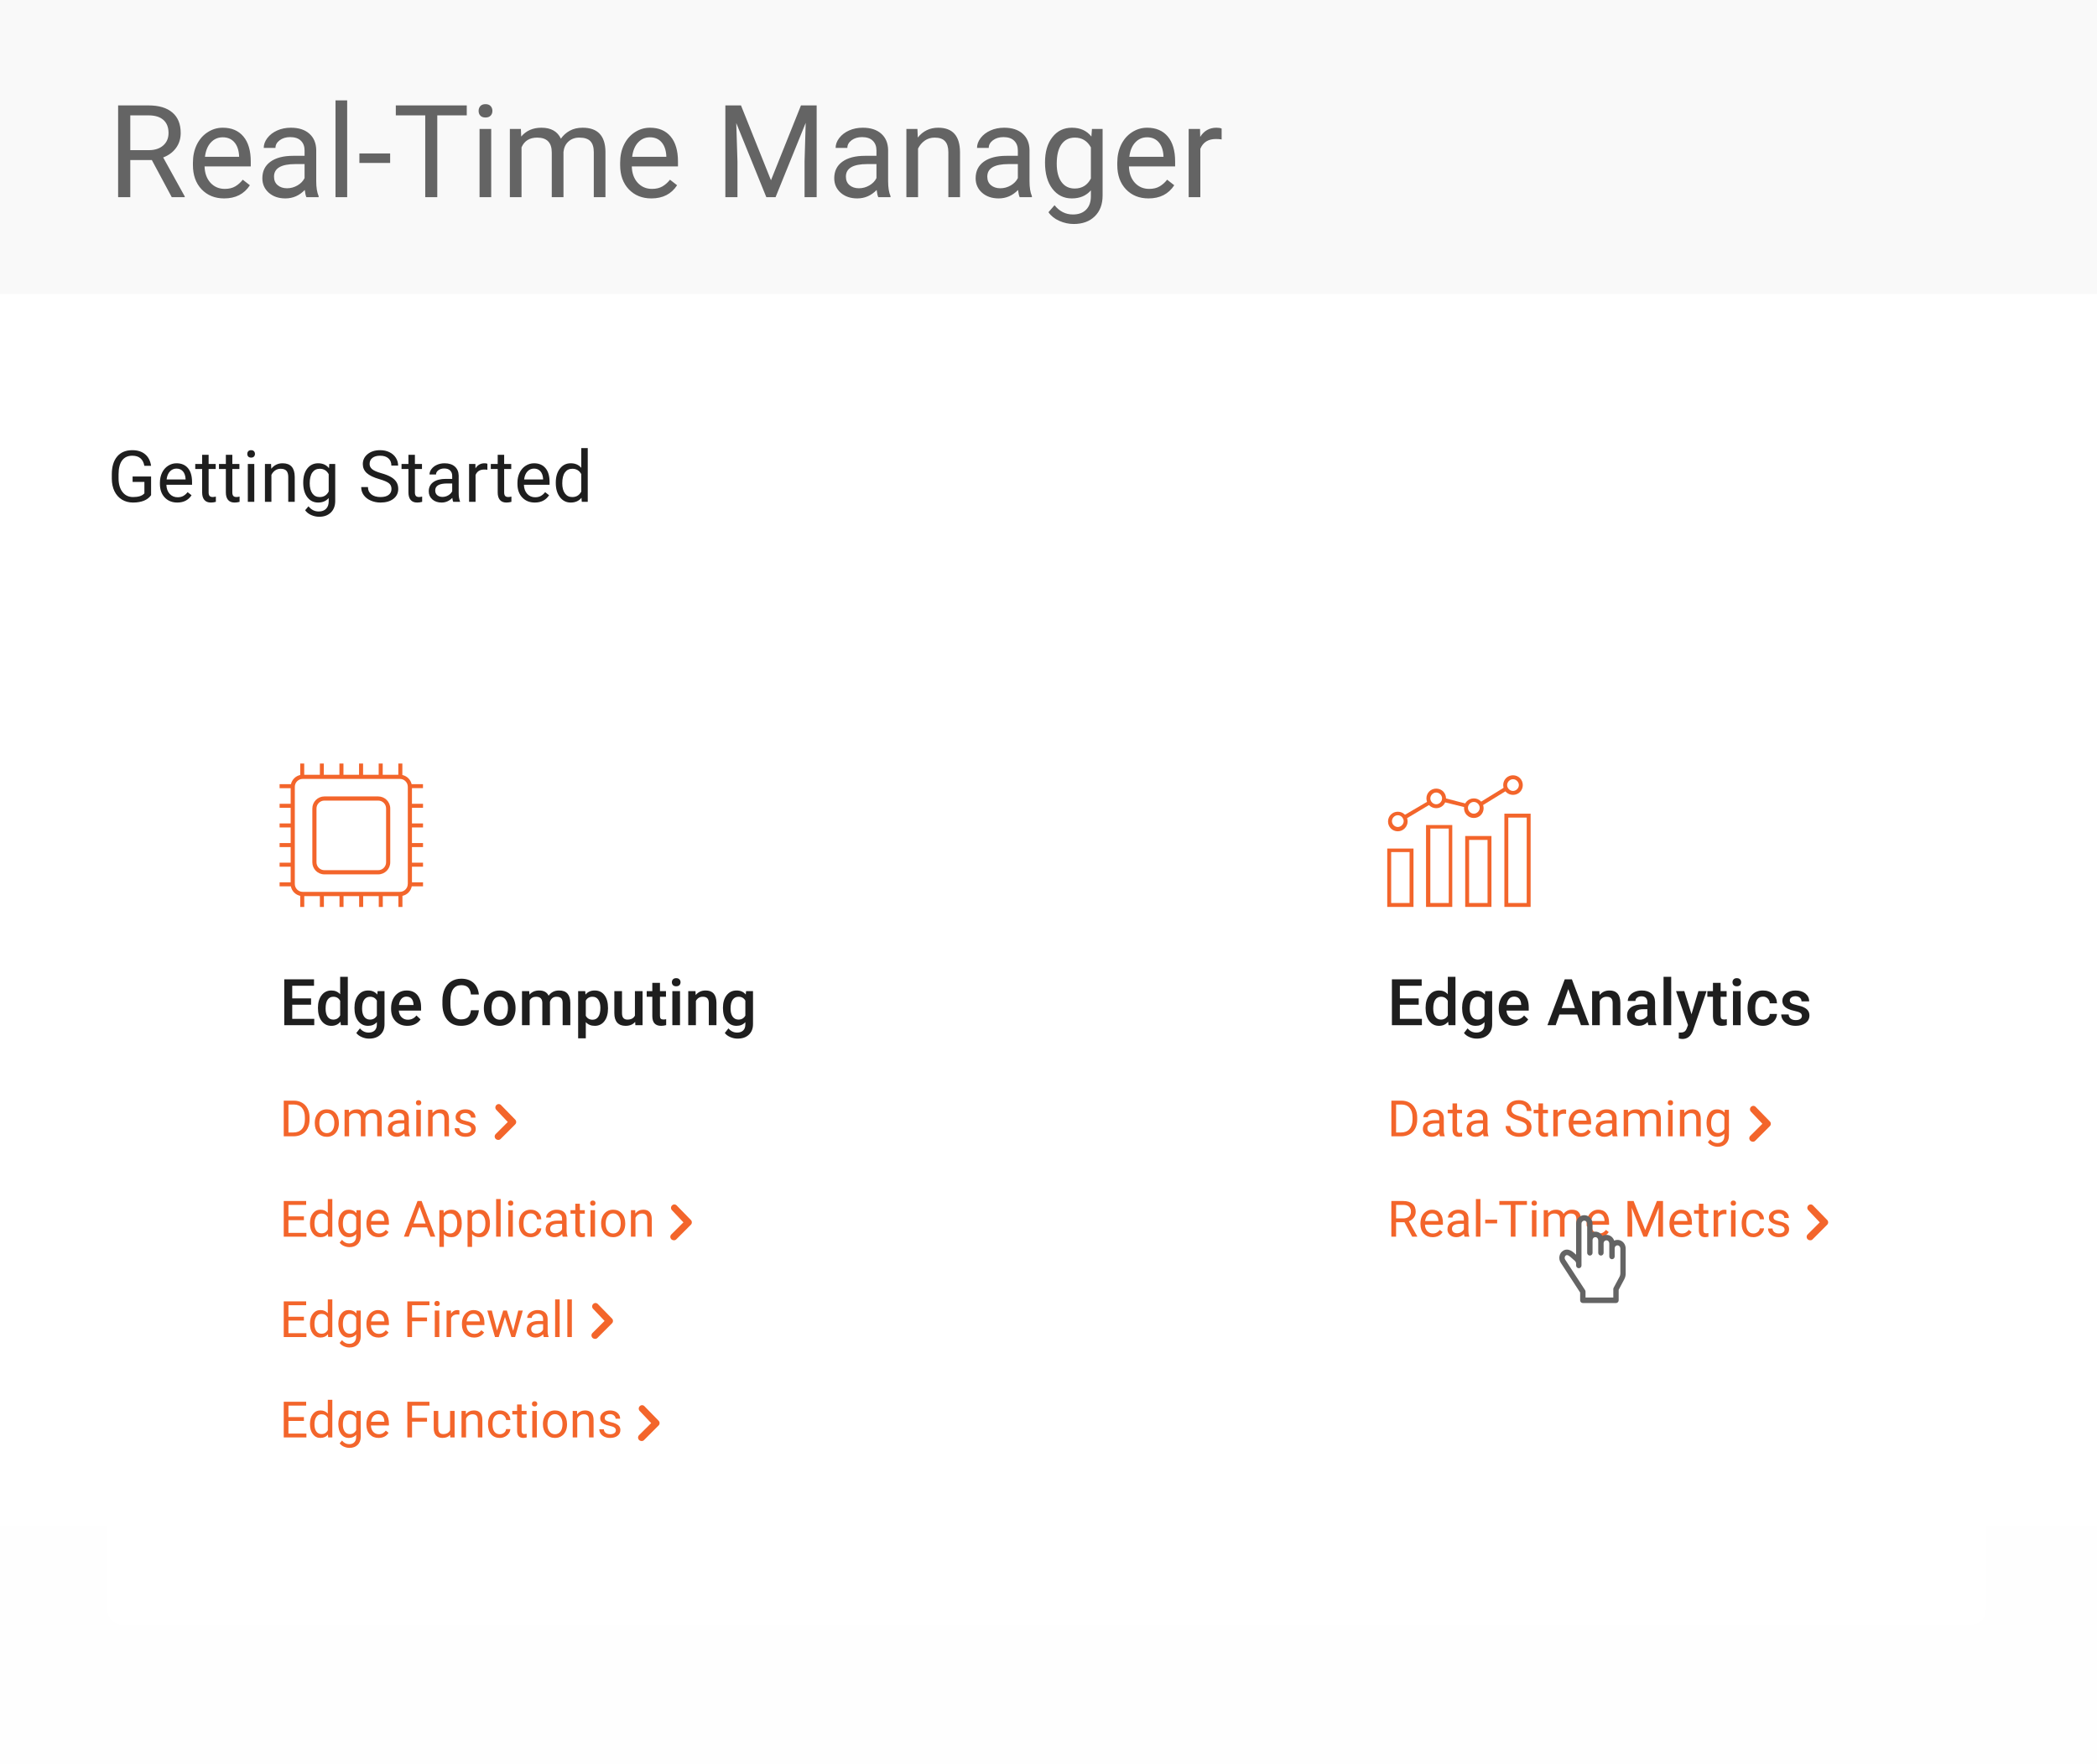 <svg  viewBox="0 0 585 492" fill="none" xmlns="http://www.w3.org/2000/svg">
<g clip-path="url(#clip0)">
<rect width="585" height="492" fill="white" fill-opacity="0.2"/>
<rect x="-112" y="-60" width="1440" height="2119" fill="white"/>
<rect x="1328" y="1021" width="1440" height="635" transform="rotate(-180 1328 1021)" fill="url(#paint0_linear)"/>
<g filter="url(#filter0_d)">
<path fill-rule="evenodd" clip-rule="evenodd" d="M30 169C30 166.791 31.791 165 34 165H550C552.209 165 554 166.791 554 169V448C554 450.209 552.209 452 550 452H34C31.791 452 30 450.209 30 448V169Z" fill="white"/>
</g>
<path d="M395.78 280.287H390.524V284.225H396.668V286H388.301V273.203H396.606V274.996H390.524V278.529H395.78V280.287ZM397.696 281.175C397.696 279.71 398.036 278.535 398.716 277.65C399.396 276.76 400.307 276.314 401.449 276.314C402.457 276.314 403.271 276.666 403.893 277.369V272.5H406.028V286H404.095L403.989 285.016C403.351 285.789 402.498 286.176 401.432 286.176C400.318 286.176 399.416 285.728 398.725 284.831C398.039 283.935 397.696 282.716 397.696 281.175ZM399.832 281.359C399.832 282.326 400.017 283.082 400.386 283.627C400.761 284.166 401.291 284.436 401.977 284.436C402.85 284.436 403.488 284.046 403.893 283.267V279.206C403.5 278.444 402.867 278.063 401.994 278.063C401.303 278.063 400.77 278.339 400.395 278.89C400.02 279.435 399.832 280.258 399.832 281.359ZM407.883 281.175C407.883 279.698 408.229 278.521 408.92 277.642C409.617 276.757 410.54 276.314 411.688 276.314C412.772 276.314 413.625 276.692 414.246 277.448L414.343 276.49H416.268V285.71C416.268 286.958 415.878 287.942 415.099 288.663C414.325 289.384 413.279 289.744 411.961 289.744C411.264 289.744 410.581 289.598 409.913 289.305C409.251 289.018 408.747 288.64 408.401 288.171L409.412 286.888C410.068 287.667 410.877 288.057 411.838 288.057C412.547 288.057 413.106 287.863 413.517 287.477C413.927 287.096 414.132 286.533 414.132 285.789V285.147C413.517 285.833 412.696 286.176 411.671 286.176C410.558 286.176 409.646 285.733 408.938 284.849C408.234 283.964 407.883 282.739 407.883 281.175ZM410.01 281.359C410.01 282.314 410.203 283.067 410.59 283.618C410.982 284.163 411.524 284.436 412.216 284.436C413.077 284.436 413.716 284.066 414.132 283.328V279.145C413.728 278.424 413.095 278.063 412.233 278.063C411.53 278.063 410.982 278.342 410.59 278.898C410.203 279.455 410.01 280.275 410.01 281.359ZM422.657 286.176C421.304 286.176 420.205 285.751 419.361 284.901C418.523 284.046 418.104 282.909 418.104 281.491V281.228C418.104 280.278 418.286 279.432 418.649 278.688C419.019 277.938 419.534 277.354 420.196 276.938C420.858 276.522 421.597 276.314 422.411 276.314C423.706 276.314 424.705 276.728 425.408 277.554C426.117 278.38 426.472 279.549 426.472 281.061V281.922H420.258C420.322 282.707 420.583 283.328 421.04 283.785C421.503 284.242 422.083 284.471 422.78 284.471C423.759 284.471 424.556 284.075 425.171 283.284L426.322 284.383C425.941 284.951 425.432 285.394 424.793 285.71C424.16 286.021 423.448 286.176 422.657 286.176ZM422.402 278.028C421.816 278.028 421.342 278.233 420.979 278.644C420.621 279.054 420.393 279.625 420.293 280.357H424.362V280.199C424.315 279.484 424.125 278.945 423.791 278.582C423.457 278.213 422.994 278.028 422.402 278.028ZM439.989 283.021H435.032L433.995 286H431.684L436.518 273.203H438.513L443.355 286H441.035L439.989 283.021ZM435.656 281.228H439.365L437.511 275.919L435.656 281.228ZM446.168 276.49L446.229 277.589C446.933 276.739 447.855 276.314 448.998 276.314C450.979 276.314 451.986 277.448 452.021 279.716V286H449.886V279.839C449.886 279.235 449.754 278.79 449.49 278.503C449.232 278.21 448.808 278.063 448.216 278.063C447.354 278.063 446.713 278.453 446.291 279.232V286H444.155V276.49H446.168ZM459.888 286C459.794 285.818 459.712 285.522 459.642 285.112C458.962 285.821 458.13 286.176 457.146 286.176C456.19 286.176 455.411 285.903 454.808 285.358C454.204 284.813 453.902 284.14 453.902 283.337C453.902 282.323 454.277 281.547 455.027 281.008C455.783 280.463 456.861 280.19 458.262 280.19H459.571V279.566C459.571 279.074 459.434 278.682 459.158 278.389C458.883 278.09 458.464 277.94 457.901 277.94C457.415 277.94 457.017 278.063 456.706 278.31C456.396 278.55 456.24 278.857 456.24 279.232H454.104C454.104 278.711 454.277 278.225 454.623 277.773C454.969 277.316 455.438 276.959 456.029 276.701C456.627 276.443 457.292 276.314 458.024 276.314C459.138 276.314 460.025 276.596 460.688 277.158C461.35 277.715 461.689 278.5 461.707 279.514V283.803C461.707 284.658 461.827 285.341 462.067 285.851V286H459.888ZM457.541 284.462C457.963 284.462 458.358 284.359 458.728 284.154C459.103 283.949 459.384 283.674 459.571 283.328V281.535H458.42C457.629 281.535 457.034 281.673 456.636 281.948C456.237 282.224 456.038 282.613 456.038 283.117C456.038 283.527 456.173 283.855 456.442 284.102C456.718 284.342 457.084 284.462 457.541 284.462ZM466.216 286H464.08V272.5H466.216V286ZM471.876 282.941L473.81 276.49H476.086L472.307 287.441C471.727 289.041 470.742 289.841 469.354 289.841C469.043 289.841 468.7 289.788 468.325 289.683V288.03L468.729 288.057C469.269 288.057 469.673 287.957 469.942 287.758C470.218 287.564 470.435 287.236 470.593 286.773L470.9 285.956L467.561 276.49H469.863L471.876 282.941ZM479.997 274.179V276.49H481.676V278.072H479.997V283.381C479.997 283.744 480.067 284.008 480.208 284.172C480.354 284.33 480.612 284.409 480.981 284.409C481.228 284.409 481.477 284.38 481.729 284.321V285.974C481.242 286.108 480.773 286.176 480.322 286.176C478.682 286.176 477.861 285.271 477.861 283.46V278.072H476.297V276.49H477.861V274.179H479.997ZM485.587 286H483.451V276.49H485.587V286ZM483.319 274.021C483.319 273.692 483.422 273.42 483.627 273.203C483.838 272.986 484.137 272.878 484.523 272.878C484.91 272.878 485.209 272.986 485.42 273.203C485.631 273.42 485.736 273.692 485.736 274.021C485.736 274.343 485.631 274.612 485.42 274.829C485.209 275.04 484.91 275.146 484.523 275.146C484.137 275.146 483.838 275.04 483.627 274.829C483.422 274.612 483.319 274.343 483.319 274.021ZM491.827 284.471C492.36 284.471 492.803 284.315 493.154 284.005C493.506 283.694 493.693 283.311 493.717 282.854H495.729C495.706 283.445 495.521 283.999 495.176 284.515C494.83 285.024 494.361 285.429 493.77 285.728C493.178 286.026 492.539 286.176 491.854 286.176C490.523 286.176 489.469 285.745 488.689 284.884C487.91 284.022 487.521 282.833 487.521 281.315V281.096C487.521 279.648 487.907 278.491 488.681 277.624C489.454 276.751 490.509 276.314 491.845 276.314C492.976 276.314 493.896 276.646 494.604 277.308C495.319 277.964 495.694 278.828 495.729 279.9H493.717C493.693 279.355 493.506 278.907 493.154 278.556C492.809 278.204 492.366 278.028 491.827 278.028C491.136 278.028 490.603 278.28 490.228 278.784C489.853 279.282 489.662 280.041 489.656 281.061V281.403C489.656 282.435 489.841 283.205 490.21 283.715C490.585 284.219 491.124 284.471 491.827 284.471ZM502.673 283.416C502.673 283.035 502.515 282.745 502.198 282.546C501.888 282.347 501.369 282.171 500.643 282.019C499.916 281.866 499.31 281.673 498.823 281.438C497.757 280.923 497.224 280.176 497.224 279.197C497.224 278.377 497.569 277.691 498.261 277.141C498.952 276.59 499.831 276.314 500.897 276.314C502.034 276.314 502.951 276.596 503.648 277.158C504.352 277.721 504.703 278.45 504.703 279.347H502.567C502.567 278.937 502.415 278.597 502.11 278.327C501.806 278.052 501.401 277.914 500.897 277.914C500.429 277.914 500.045 278.022 499.746 278.239C499.453 278.456 499.307 278.746 499.307 279.109C499.307 279.438 499.444 279.692 499.72 279.874C499.995 280.056 500.552 280.24 501.39 280.428C502.228 280.609 502.884 280.829 503.358 281.087C503.839 281.339 504.193 281.644 504.422 282.001C504.656 282.358 504.773 282.792 504.773 283.302C504.773 284.157 504.419 284.852 503.71 285.385C503.001 285.912 502.072 286.176 500.924 286.176C500.145 286.176 499.45 286.035 498.841 285.754C498.231 285.473 497.757 285.086 497.417 284.594C497.077 284.102 496.907 283.571 496.907 283.003H498.981C499.011 283.507 499.201 283.896 499.553 284.172C499.904 284.441 500.37 284.576 500.95 284.576C501.513 284.576 501.94 284.471 502.233 284.26C502.526 284.043 502.673 283.762 502.673 283.416Z" fill="#1E1E1E"/>
<path d="M388.155 317V307.047H390.965C391.831 307.047 392.596 307.238 393.262 307.621C393.927 308.004 394.44 308.549 394.8 309.255C395.164 309.961 395.349 310.772 395.354 311.688V312.324C395.354 313.263 395.171 314.086 394.807 314.792C394.447 315.498 393.929 316.041 393.255 316.419C392.585 316.797 391.803 316.991 390.91 317H388.155ZM389.468 308.127V315.927H390.849C391.86 315.927 392.646 315.612 393.207 314.983C393.772 314.354 394.055 313.459 394.055 312.297V311.716C394.055 310.586 393.788 309.708 393.255 309.084C392.726 308.455 391.974 308.136 390.999 308.127H389.468ZM401.711 317C401.638 316.854 401.579 316.594 401.533 316.221C400.945 316.831 400.243 317.137 399.428 317.137C398.699 317.137 398.099 316.932 397.63 316.521C397.165 316.107 396.933 315.583 396.933 314.949C396.933 314.179 397.224 313.582 397.808 313.158C398.396 312.73 399.22 312.516 400.282 312.516H401.513V311.935C401.513 311.493 401.381 311.142 401.116 310.882C400.852 310.618 400.462 310.485 399.947 310.485C399.496 310.485 399.118 310.599 398.812 310.827C398.507 311.055 398.354 311.331 398.354 311.654H397.083C397.083 311.285 397.213 310.93 397.473 310.588C397.737 310.242 398.092 309.968 398.539 309.768C398.99 309.567 399.485 309.467 400.022 309.467C400.875 309.467 401.542 309.681 402.025 310.109C402.508 310.533 402.759 311.119 402.777 311.866V315.271C402.777 315.95 402.864 316.49 403.037 316.891V317H401.711ZM399.612 316.036C400.009 316.036 400.385 315.934 400.74 315.729C401.096 315.523 401.353 315.257 401.513 314.929V313.411H400.521C398.972 313.411 398.197 313.865 398.197 314.771C398.197 315.168 398.329 315.478 398.594 315.701C398.858 315.924 399.198 316.036 399.612 316.036ZM406.476 307.812V309.604H407.856V310.581H406.476V315.168C406.476 315.464 406.537 315.688 406.66 315.838C406.783 315.984 406.993 316.057 407.289 316.057C407.435 316.057 407.635 316.029 407.891 315.975V317C407.558 317.091 407.234 317.137 406.92 317.137C406.355 317.137 405.929 316.966 405.642 316.624C405.354 316.282 405.211 315.797 405.211 315.168V310.581H403.864V309.604H405.211V307.812H406.476ZM413.906 317C413.833 316.854 413.774 316.594 413.729 316.221C413.141 316.831 412.439 317.137 411.623 317.137C410.894 317.137 410.295 316.932 409.825 316.521C409.36 316.107 409.128 315.583 409.128 314.949C409.128 314.179 409.42 313.582 410.003 313.158C410.591 312.73 411.416 312.516 412.478 312.516H413.708V311.935C413.708 311.493 413.576 311.142 413.312 310.882C413.047 310.618 412.658 310.485 412.143 310.485C411.691 310.485 411.313 310.599 411.008 310.827C410.702 311.055 410.55 311.331 410.55 311.654H409.278C409.278 311.285 409.408 310.93 409.668 310.588C409.932 310.242 410.288 309.968 410.734 309.768C411.186 309.567 411.68 309.467 412.218 309.467C413.07 309.467 413.738 309.681 414.221 310.109C414.704 310.533 414.954 311.119 414.973 311.866V315.271C414.973 315.95 415.059 316.49 415.232 316.891V317H413.906ZM411.808 316.036C412.204 316.036 412.58 315.934 412.936 315.729C413.291 315.523 413.549 315.257 413.708 314.929V313.411H412.717C411.167 313.411 410.393 313.865 410.393 314.771C410.393 315.168 410.525 315.478 410.789 315.701C411.053 315.924 411.393 316.036 411.808 316.036ZM423.559 312.563C422.433 312.24 421.613 311.843 421.098 311.374C420.587 310.9 420.332 310.317 420.332 309.624C420.332 308.84 420.644 308.193 421.269 307.683C421.897 307.168 422.713 306.91 423.716 306.91C424.399 306.91 425.008 307.042 425.541 307.307C426.079 307.571 426.493 307.936 426.785 308.4C427.081 308.865 427.229 309.373 427.229 309.925H425.91C425.91 309.323 425.719 308.852 425.336 308.51C424.953 308.163 424.413 307.99 423.716 307.99C423.069 307.99 422.563 308.134 422.198 308.421C421.838 308.703 421.658 309.098 421.658 309.604C421.658 310.009 421.829 310.353 422.171 310.636C422.517 310.914 423.103 311.169 423.928 311.401C424.757 311.634 425.404 311.891 425.869 312.174C426.339 312.452 426.685 312.778 426.908 313.151C427.136 313.525 427.25 313.965 427.25 314.471C427.25 315.277 426.936 315.924 426.307 316.412C425.678 316.895 424.837 317.137 423.784 317.137C423.101 317.137 422.463 317.007 421.87 316.747C421.278 316.483 420.82 316.123 420.496 315.667C420.177 315.211 420.018 314.694 420.018 314.115H421.337C421.337 314.717 421.558 315.193 422 315.544C422.447 315.89 423.041 316.063 423.784 316.063C424.477 316.063 425.008 315.922 425.377 315.64C425.746 315.357 425.931 314.972 425.931 314.484C425.931 313.997 425.76 313.621 425.418 313.356C425.076 313.088 424.456 312.823 423.559 312.563ZM430.456 307.812V309.604H431.837V310.581H430.456V315.168C430.456 315.464 430.518 315.688 430.641 315.838C430.764 315.984 430.973 316.057 431.27 316.057C431.415 316.057 431.616 316.029 431.871 315.975V317C431.538 317.091 431.215 317.137 430.9 317.137C430.335 317.137 429.909 316.966 429.622 316.624C429.335 316.282 429.191 315.797 429.191 315.168V310.581H427.845V309.604H429.191V307.812H430.456ZM436.896 310.738C436.704 310.706 436.497 310.69 436.273 310.69C435.444 310.69 434.881 311.044 434.585 311.75V317H433.32V309.604H434.551L434.571 310.458C434.986 309.797 435.574 309.467 436.335 309.467C436.581 309.467 436.768 309.499 436.896 309.562V310.738ZM440.997 317.137C439.994 317.137 439.179 316.809 438.55 316.152C437.921 315.492 437.606 314.61 437.606 313.507V313.274C437.606 312.541 437.745 311.887 438.023 311.312C438.306 310.734 438.698 310.283 439.199 309.959C439.705 309.631 440.252 309.467 440.84 309.467C441.801 309.467 442.549 309.784 443.082 310.417C443.615 311.05 443.882 311.957 443.882 313.138V313.664H438.871C438.889 314.393 439.101 314.983 439.507 315.435C439.917 315.881 440.437 316.104 441.065 316.104C441.512 316.104 441.89 316.013 442.2 315.831C442.51 315.649 442.781 315.407 443.014 315.106L443.786 315.708C443.166 316.66 442.237 317.137 440.997 317.137ZM440.84 310.506C440.329 310.506 439.901 310.693 439.555 311.066C439.208 311.436 438.994 311.955 438.912 312.625H442.617V312.529C442.581 311.887 442.408 311.39 442.098 311.039C441.788 310.684 441.368 310.506 440.84 310.506ZM449.918 317C449.845 316.854 449.786 316.594 449.74 316.221C449.152 316.831 448.451 317.137 447.635 317.137C446.906 317.137 446.306 316.932 445.837 316.521C445.372 316.107 445.14 315.583 445.14 314.949C445.14 314.179 445.431 313.582 446.015 313.158C446.603 312.73 447.427 312.516 448.489 312.516H449.72V311.935C449.72 311.493 449.588 311.142 449.323 310.882C449.059 310.618 448.669 310.485 448.154 310.485C447.703 310.485 447.325 310.599 447.02 310.827C446.714 311.055 446.562 311.331 446.562 311.654H445.29C445.29 311.285 445.42 310.93 445.68 310.588C445.944 310.242 446.299 309.968 446.746 309.768C447.197 309.567 447.692 309.467 448.229 309.467C449.082 309.467 449.749 309.681 450.232 310.109C450.715 310.533 450.966 311.119 450.984 311.866V315.271C450.984 315.95 451.071 316.49 451.244 316.891V317H449.918ZM447.819 316.036C448.216 316.036 448.592 315.934 448.947 315.729C449.303 315.523 449.56 315.257 449.72 314.929V313.411H448.729C447.179 313.411 446.404 313.865 446.404 314.771C446.404 315.168 446.536 315.478 446.801 315.701C447.065 315.924 447.405 316.036 447.819 316.036ZM454.156 309.604L454.19 310.424C454.733 309.786 455.464 309.467 456.385 309.467C457.419 309.467 458.123 309.863 458.497 310.656C458.743 310.301 459.062 310.014 459.454 309.795C459.851 309.576 460.318 309.467 460.855 309.467C462.478 309.467 463.303 310.326 463.33 312.044V317H462.065V312.119C462.065 311.59 461.945 311.196 461.703 310.937C461.462 310.672 461.056 310.54 460.486 310.54C460.017 310.54 459.627 310.681 459.317 310.964C459.007 311.242 458.827 311.618 458.777 312.092V317H457.506V312.153C457.506 311.078 456.979 310.54 455.927 310.54C455.097 310.54 454.53 310.893 454.225 311.6V317H452.96V309.604H454.156ZM466.618 317H465.354V309.604H466.618V317ZM465.251 307.642C465.251 307.437 465.312 307.263 465.436 307.122C465.563 306.981 465.75 306.91 465.996 306.91C466.242 306.91 466.429 306.981 466.557 307.122C466.684 307.263 466.748 307.437 466.748 307.642C466.748 307.847 466.684 308.018 466.557 308.154C466.429 308.291 466.242 308.359 465.996 308.359C465.75 308.359 465.563 308.291 465.436 308.154C465.312 308.018 465.251 307.847 465.251 307.642ZM469.845 309.604L469.886 310.533C470.451 309.822 471.189 309.467 472.101 309.467C473.664 309.467 474.452 310.349 474.466 312.112V317H473.201V312.105C473.197 311.572 473.074 311.178 472.832 310.923C472.595 310.668 472.224 310.54 471.718 310.54C471.308 310.54 470.948 310.649 470.638 310.868C470.328 311.087 470.086 311.374 469.913 311.729V317H468.648V309.604H469.845ZM476.072 313.24C476.072 312.087 476.339 311.171 476.872 310.492C477.405 309.809 478.112 309.467 478.991 309.467C479.894 309.467 480.598 309.786 481.104 310.424L481.165 309.604H482.32V316.822C482.32 317.779 482.035 318.534 481.466 319.085C480.901 319.636 480.14 319.912 479.183 319.912C478.649 319.912 478.128 319.798 477.617 319.57C477.107 319.342 476.717 319.03 476.448 318.634L477.104 317.875C477.647 318.545 478.31 318.88 479.094 318.88C479.709 318.88 480.188 318.707 480.529 318.36C480.876 318.014 481.049 317.526 481.049 316.897V316.262C480.543 316.845 479.853 317.137 478.978 317.137C478.112 317.137 477.41 316.788 476.872 316.091C476.339 315.394 476.072 314.443 476.072 313.24ZM477.344 313.384C477.344 314.218 477.515 314.874 477.856 315.353C478.198 315.826 478.677 316.063 479.292 316.063C480.09 316.063 480.675 315.701 481.049 314.977V311.6C480.661 310.893 480.08 310.54 479.306 310.54C478.69 310.54 478.21 310.779 477.863 311.258C477.517 311.736 477.344 312.445 477.344 313.384Z" fill="#F3652B"/>
<path d="M489.031 318.5C489.312 318.5 489.5 318.404 489.688 318.212L493.719 314.173C493.906 313.981 494 313.788 494 313.5C494 313.212 493.906 313.019 493.719 312.827L489.781 308.788C489.406 308.404 488.844 308.404 488.469 308.788C488.094 309.173 488.094 309.75 488.469 310.135L491.656 313.5L488.281 316.865C487.906 317.25 487.906 317.827 488.281 318.212C488.469 318.404 488.75 318.5 489.031 318.5Z" fill="#F3652B"/>
<path d="M391.806 340.974H389.468V345H388.148V335.047H391.443C392.564 335.047 393.426 335.302 394.027 335.812C394.633 336.323 394.937 337.066 394.937 338.041C394.937 338.661 394.768 339.201 394.431 339.661C394.098 340.121 393.633 340.465 393.036 340.693L395.374 344.918V345H393.966L391.806 340.974ZM389.468 339.9H391.484C392.136 339.9 392.653 339.732 393.036 339.395C393.424 339.057 393.617 338.606 393.617 338.041C393.617 337.426 393.433 336.954 393.063 336.626C392.699 336.298 392.17 336.132 391.478 336.127H389.468V339.9ZM399.653 345.137C398.651 345.137 397.835 344.809 397.206 344.152C396.577 343.492 396.263 342.61 396.263 341.507V341.274C396.263 340.541 396.402 339.887 396.68 339.312C396.962 338.734 397.354 338.283 397.855 337.959C398.361 337.631 398.908 337.467 399.496 337.467C400.458 337.467 401.205 337.784 401.738 338.417C402.271 339.05 402.538 339.957 402.538 341.138V341.664H397.527C397.546 342.393 397.757 342.983 398.163 343.435C398.573 343.881 399.093 344.104 399.722 344.104C400.168 344.104 400.547 344.013 400.856 343.831C401.166 343.649 401.438 343.407 401.67 343.106L402.442 343.708C401.823 344.66 400.893 345.137 399.653 345.137ZM399.496 338.506C398.986 338.506 398.557 338.693 398.211 339.066C397.865 339.436 397.65 339.955 397.568 340.625H401.273V340.529C401.237 339.887 401.064 339.39 400.754 339.039C400.444 338.684 400.025 338.506 399.496 338.506ZM408.574 345C408.501 344.854 408.442 344.594 408.396 344.221C407.809 344.831 407.107 345.137 406.291 345.137C405.562 345.137 404.963 344.932 404.493 344.521C404.028 344.107 403.796 343.583 403.796 342.949C403.796 342.179 404.088 341.582 404.671 341.158C405.259 340.73 406.084 340.516 407.146 340.516H408.376V339.935C408.376 339.493 408.244 339.142 407.979 338.882C407.715 338.618 407.326 338.485 406.811 338.485C406.359 338.485 405.981 338.599 405.676 338.827C405.37 339.055 405.218 339.331 405.218 339.654H403.946C403.946 339.285 404.076 338.93 404.336 338.588C404.6 338.242 404.956 337.968 405.402 337.768C405.854 337.567 406.348 337.467 406.886 337.467C407.738 337.467 408.406 337.681 408.889 338.109C409.372 338.533 409.622 339.119 409.641 339.866V343.271C409.641 343.95 409.727 344.49 409.9 344.891V345H408.574ZM406.476 344.036C406.872 344.036 407.248 343.934 407.604 343.729C407.959 343.523 408.216 343.257 408.376 342.929V341.411H407.385C405.835 341.411 405.061 341.865 405.061 342.771C405.061 343.168 405.193 343.478 405.457 343.701C405.721 343.924 406.061 344.036 406.476 344.036ZM412.997 345H411.732V334.5H412.997V345ZM417.659 341.288H414.323V340.256H417.659V341.288ZM425.972 336.127H422.772V345H421.467V336.127H418.274V335.047H425.972V336.127ZM428.624 345H427.359V337.604H428.624V345ZM427.257 335.642C427.257 335.437 427.318 335.263 427.441 335.122C427.569 334.981 427.756 334.91 428.002 334.91C428.248 334.91 428.435 334.981 428.562 335.122C428.69 335.263 428.754 335.437 428.754 335.642C428.754 335.847 428.69 336.018 428.562 336.154C428.435 336.291 428.248 336.359 428.002 336.359C427.756 336.359 427.569 336.291 427.441 336.154C427.318 336.018 427.257 335.847 427.257 335.642ZM431.844 337.604L431.878 338.424C432.42 337.786 433.152 337.467 434.072 337.467C435.107 337.467 435.811 337.863 436.185 338.656C436.431 338.301 436.75 338.014 437.142 337.795C437.538 337.576 438.005 337.467 438.543 337.467C440.165 337.467 440.99 338.326 441.018 340.044V345H439.753V340.119C439.753 339.59 439.632 339.196 439.391 338.937C439.149 338.672 438.743 338.54 438.174 338.54C437.704 338.54 437.315 338.681 437.005 338.964C436.695 339.242 436.515 339.618 436.465 340.092V345H435.193V340.153C435.193 339.078 434.667 338.54 433.614 338.54C432.785 338.54 432.217 338.893 431.912 339.6V345H430.647V337.604H431.844ZM446.001 345.137C444.998 345.137 444.183 344.809 443.554 344.152C442.925 343.492 442.61 342.61 442.61 341.507V341.274C442.61 340.541 442.749 339.887 443.027 339.312C443.31 338.734 443.702 338.283 444.203 337.959C444.709 337.631 445.256 337.467 445.844 337.467C446.805 337.467 447.553 337.784 448.086 338.417C448.619 339.05 448.886 339.957 448.886 341.138V341.664H443.875C443.893 342.393 444.105 342.983 444.511 343.435C444.921 343.881 445.44 344.104 446.069 344.104C446.516 344.104 446.894 344.013 447.204 343.831C447.514 343.649 447.785 343.407 448.018 343.106L448.79 343.708C448.17 344.66 447.241 345.137 446.001 345.137ZM445.844 338.506C445.333 338.506 444.905 338.693 444.559 339.066C444.212 339.436 443.998 339.955 443.916 340.625H447.621V340.529C447.585 339.887 447.411 339.39 447.102 339.039C446.792 338.684 446.372 338.506 445.844 338.506ZM455.722 335.047L458.976 343.168L462.229 335.047H463.932V345H462.619V341.124L462.742 336.94L459.475 345H458.47L455.209 336.961L455.339 341.124V345H454.026V335.047H455.722ZM469.12 345.137C468.118 345.137 467.302 344.809 466.673 344.152C466.044 343.492 465.729 342.61 465.729 341.507V341.274C465.729 340.541 465.868 339.887 466.146 339.312C466.429 338.734 466.821 338.283 467.322 337.959C467.828 337.631 468.375 337.467 468.963 337.467C469.924 337.467 470.672 337.784 471.205 338.417C471.738 339.05 472.005 339.957 472.005 341.138V341.664H466.994C467.012 342.393 467.224 342.983 467.63 343.435C468.04 343.881 468.56 344.104 469.188 344.104C469.635 344.104 470.013 344.013 470.323 343.831C470.633 343.649 470.904 343.407 471.137 343.106L471.909 343.708C471.289 344.66 470.36 345.137 469.12 345.137ZM468.963 338.506C468.452 338.506 468.024 338.693 467.678 339.066C467.331 339.436 467.117 339.955 467.035 340.625H470.74V340.529C470.704 339.887 470.531 339.39 470.221 339.039C469.911 338.684 469.492 338.506 468.963 338.506ZM475.19 335.812V337.604H476.571V338.581H475.19V343.168C475.19 343.464 475.252 343.688 475.375 343.838C475.498 343.984 475.708 344.057 476.004 344.057C476.15 344.057 476.35 344.029 476.605 343.975V345C476.273 345.091 475.949 345.137 475.635 345.137C475.07 345.137 474.644 344.966 474.356 344.624C474.069 344.282 473.926 343.797 473.926 343.168V338.581H472.579V337.604H473.926V335.812H475.19ZM481.63 338.738C481.438 338.706 481.231 338.69 481.008 338.69C480.178 338.69 479.616 339.044 479.319 339.75V345H478.055V337.604H479.285L479.306 338.458C479.72 337.797 480.308 337.467 481.069 337.467C481.315 337.467 481.502 337.499 481.63 337.562V338.738ZM484.173 345H482.908V337.604H484.173V345ZM482.806 335.642C482.806 335.437 482.867 335.263 482.99 335.122C483.118 334.981 483.305 334.91 483.551 334.91C483.797 334.91 483.984 334.981 484.111 335.122C484.239 335.263 484.303 335.437 484.303 335.642C484.303 335.847 484.239 336.018 484.111 336.154C483.984 336.291 483.797 336.359 483.551 336.359C483.305 336.359 483.118 336.291 482.99 336.154C482.867 336.018 482.806 335.847 482.806 335.642ZM489.17 344.104C489.621 344.104 490.015 343.968 490.353 343.694C490.69 343.421 490.877 343.079 490.913 342.669H492.109C492.087 343.093 491.941 343.496 491.672 343.879C491.403 344.262 491.043 344.567 490.592 344.795C490.145 345.023 489.671 345.137 489.17 345.137C488.163 345.137 487.361 344.802 486.764 344.132C486.171 343.457 485.875 342.537 485.875 341.37V341.158C485.875 340.438 486.007 339.798 486.271 339.237C486.536 338.677 486.914 338.242 487.406 337.932C487.903 337.622 488.489 337.467 489.163 337.467C489.993 337.467 490.681 337.715 491.228 338.212C491.779 338.709 492.073 339.354 492.109 340.146H490.913C490.877 339.668 490.694 339.276 490.366 338.971C490.043 338.661 489.642 338.506 489.163 338.506C488.521 338.506 488.021 338.738 487.666 339.203C487.315 339.663 487.14 340.331 487.14 341.206V341.445C487.14 342.298 487.315 342.954 487.666 343.414C488.017 343.874 488.518 344.104 489.17 344.104ZM497.838 343.038C497.838 342.696 497.708 342.432 497.448 342.245C497.193 342.054 496.744 341.89 496.102 341.753C495.464 341.616 494.955 341.452 494.577 341.261C494.203 341.069 493.925 340.841 493.743 340.577C493.565 340.313 493.477 339.998 493.477 339.634C493.477 339.028 493.732 338.515 494.242 338.096C494.757 337.676 495.413 337.467 496.211 337.467C497.049 337.467 497.729 337.683 498.248 338.116C498.772 338.549 499.034 339.103 499.034 339.777H497.763C497.763 339.431 497.615 339.132 497.318 338.882C497.027 338.631 496.658 338.506 496.211 338.506C495.751 338.506 495.391 338.606 495.131 338.807C494.871 339.007 494.741 339.269 494.741 339.593C494.741 339.898 494.862 340.128 495.104 340.283C495.345 340.438 495.78 340.586 496.409 340.728C497.043 340.869 497.555 341.037 497.947 341.233C498.339 341.429 498.629 341.666 498.815 341.944C499.007 342.218 499.103 342.553 499.103 342.949C499.103 343.61 498.838 344.141 498.31 344.542C497.781 344.938 497.095 345.137 496.252 345.137C495.66 345.137 495.135 345.032 494.68 344.822C494.224 344.613 493.866 344.321 493.606 343.947C493.351 343.569 493.224 343.161 493.224 342.724H494.488C494.511 343.147 494.68 343.485 494.994 343.735C495.313 343.981 495.732 344.104 496.252 344.104C496.73 344.104 497.113 344.009 497.4 343.817C497.692 343.621 497.838 343.362 497.838 343.038Z" fill="#F3652B"/>
<path d="M505.031 346C505.312 346 505.5 345.904 505.688 345.712L509.719 341.673C509.906 341.481 510 341.288 510 341C510 340.712 509.906 340.519 509.719 340.327L505.781 336.288C505.406 335.904 504.844 335.904 504.469 336.288C504.094 336.673 504.094 337.25 504.469 337.635L507.656 341L504.281 344.365C503.906 344.75 503.906 345.327 504.281 345.712C504.469 345.904 504.75 346 505.031 346Z" fill="#F3652B"/>
<path d="M86.78 280.287H81.524V284.225H87.668V286H79.301V273.203H87.606V274.996H81.524V278.529H86.78V280.287ZM88.696 281.175C88.696 279.71 89.036 278.535 89.716 277.65C90.395 276.76 91.307 276.314 92.449 276.314C93.457 276.314 94.272 276.666 94.893 277.369V272.5H97.028V286H95.095L94.989 285.016C94.351 285.789 93.498 286.176 92.432 286.176C91.318 286.176 90.416 285.728 89.725 284.831C89.039 283.935 88.696 282.716 88.696 281.175ZM90.832 281.359C90.832 282.326 91.017 283.082 91.386 283.627C91.761 284.166 92.291 284.436 92.977 284.436C93.85 284.436 94.488 284.046 94.893 283.267V279.206C94.5 278.444 93.867 278.063 92.994 278.063C92.303 278.063 91.769 278.339 91.394 278.89C91.019 279.435 90.832 280.258 90.832 281.359ZM98.883 281.175C98.883 279.698 99.228 278.521 99.92 277.642C100.617 276.757 101.54 276.314 102.688 276.314C103.772 276.314 104.625 276.692 105.246 277.448L105.343 276.49H107.268V285.71C107.268 286.958 106.878 287.942 106.099 288.663C105.325 289.384 104.279 289.744 102.961 289.744C102.264 289.744 101.581 289.598 100.913 289.305C100.251 289.018 99.747 288.64 99.401 288.171L100.412 286.888C101.068 287.667 101.877 288.057 102.838 288.057C103.547 288.057 104.106 287.863 104.517 287.477C104.927 287.096 105.132 286.533 105.132 285.789V285.147C104.517 285.833 103.696 286.176 102.671 286.176C101.558 286.176 100.646 285.733 99.938 284.849C99.234 283.964 98.883 282.739 98.883 281.175ZM101.01 281.359C101.01 282.314 101.203 283.067 101.59 283.618C101.982 284.163 102.524 284.436 103.216 284.436C104.077 284.436 104.716 284.066 105.132 283.328V279.145C104.728 278.424 104.095 278.063 103.233 278.063C102.53 278.063 101.982 278.342 101.59 278.898C101.203 279.455 101.01 280.275 101.01 281.359ZM113.657 286.176C112.304 286.176 111.205 285.751 110.361 284.901C109.523 284.046 109.104 282.909 109.104 281.491V281.228C109.104 280.278 109.286 279.432 109.649 278.688C110.019 277.938 110.534 277.354 111.196 276.938C111.858 276.522 112.597 276.314 113.411 276.314C114.706 276.314 115.705 276.728 116.408 277.554C117.117 278.38 117.472 279.549 117.472 281.061V281.922H111.258C111.322 282.707 111.583 283.328 112.04 283.785C112.503 284.242 113.083 284.471 113.78 284.471C114.759 284.471 115.556 284.075 116.171 283.284L117.322 284.383C116.941 284.951 116.432 285.394 115.793 285.71C115.16 286.021 114.448 286.176 113.657 286.176ZM113.402 278.028C112.816 278.028 112.342 278.233 111.979 278.644C111.621 279.054 111.393 279.625 111.293 280.357H115.362V280.199C115.315 279.484 115.125 278.945 114.791 278.582C114.457 278.213 113.994 278.028 113.402 278.028ZM133.591 281.834C133.462 283.199 132.958 284.266 132.079 285.033C131.2 285.795 130.031 286.176 128.572 286.176C127.553 286.176 126.653 285.936 125.874 285.455C125.101 284.969 124.503 284.28 124.081 283.39C123.659 282.499 123.439 281.465 123.422 280.287V279.092C123.422 277.885 123.636 276.821 124.063 275.901C124.491 274.981 125.104 274.272 125.9 273.774C126.703 273.276 127.629 273.027 128.678 273.027C130.09 273.027 131.227 273.411 132.088 274.179C132.949 274.946 133.45 276.03 133.591 277.431H131.376C131.271 276.511 131.001 275.849 130.567 275.444C130.14 275.034 129.51 274.829 128.678 274.829C127.711 274.829 126.967 275.184 126.445 275.893C125.93 276.596 125.666 277.63 125.654 278.995V280.129C125.654 281.512 125.9 282.566 126.393 283.293C126.891 284.02 127.617 284.383 128.572 284.383C129.445 284.383 130.102 284.187 130.541 283.794C130.98 283.401 131.259 282.748 131.376 281.834H133.591ZM134.979 281.157C134.979 280.226 135.164 279.388 135.533 278.644C135.902 277.894 136.421 277.319 137.089 276.921C137.757 276.517 138.524 276.314 139.392 276.314C140.675 276.314 141.715 276.728 142.512 277.554C143.314 278.38 143.748 279.476 143.812 280.841L143.821 281.342C143.821 282.279 143.64 283.117 143.276 283.855C142.919 284.594 142.403 285.165 141.729 285.569C141.062 285.974 140.288 286.176 139.409 286.176C138.067 286.176 136.992 285.73 136.184 284.84C135.381 283.943 134.979 282.751 134.979 281.263V281.157ZM137.115 281.342C137.115 282.32 137.317 283.088 137.722 283.645C138.126 284.195 138.688 284.471 139.409 284.471C140.13 284.471 140.689 284.189 141.088 283.627C141.492 283.064 141.694 282.241 141.694 281.157C141.694 280.196 141.486 279.435 141.07 278.872C140.66 278.31 140.101 278.028 139.392 278.028C138.694 278.028 138.141 278.307 137.73 278.863C137.32 279.414 137.115 280.24 137.115 281.342ZM147.636 276.49L147.697 277.483C148.365 276.704 149.279 276.314 150.439 276.314C151.711 276.314 152.581 276.801 153.05 277.773C153.741 276.801 154.714 276.314 155.968 276.314C157.017 276.314 157.796 276.604 158.306 277.185C158.821 277.765 159.085 278.62 159.097 279.751V286H156.961V279.812C156.961 279.209 156.829 278.767 156.565 278.485C156.302 278.204 155.865 278.063 155.256 278.063C154.77 278.063 154.371 278.195 154.061 278.459C153.756 278.717 153.542 279.057 153.419 279.479L153.428 286H151.292V279.742C151.263 278.623 150.691 278.063 149.578 278.063C148.723 278.063 148.116 278.412 147.759 279.109V286H145.623V276.49H147.636ZM169.617 281.342C169.617 282.812 169.283 283.987 168.615 284.866C167.947 285.739 167.051 286.176 165.926 286.176C164.883 286.176 164.048 285.833 163.421 285.147V289.656H161.285V276.49H163.254L163.342 277.457C163.969 276.695 164.821 276.314 165.899 276.314C167.06 276.314 167.968 276.748 168.624 277.615C169.286 278.477 169.617 279.675 169.617 281.21V281.342ZM167.49 281.157C167.49 280.208 167.3 279.455 166.919 278.898C166.544 278.342 166.005 278.063 165.302 278.063C164.429 278.063 163.802 278.424 163.421 279.145V283.363C163.808 284.102 164.44 284.471 165.319 284.471C165.999 284.471 166.529 284.198 166.91 283.653C167.297 283.103 167.49 282.271 167.49 281.157ZM177.193 285.068C176.566 285.807 175.676 286.176 174.521 286.176C173.49 286.176 172.708 285.874 172.175 285.271C171.647 284.667 171.384 283.794 171.384 282.651V276.49H173.52V282.625C173.52 283.832 174.021 284.436 175.022 284.436C176.06 284.436 176.76 284.063 177.123 283.319V276.49H179.259V286H177.246L177.193 285.068ZM184.11 274.179V276.49H185.789V278.072H184.11V283.381C184.11 283.744 184.181 284.008 184.321 284.172C184.468 284.33 184.726 284.409 185.095 284.409C185.341 284.409 185.59 284.38 185.842 284.321V285.974C185.355 286.108 184.887 286.176 184.436 286.176C182.795 286.176 181.975 285.271 181.975 283.46V278.072H180.41V276.49H181.975V274.179H184.11ZM189.7 286H187.564V276.49H189.7V286ZM187.433 274.021C187.433 273.692 187.535 273.42 187.74 273.203C187.951 272.986 188.25 272.878 188.637 272.878C189.023 272.878 189.322 272.986 189.533 273.203C189.744 273.42 189.85 273.692 189.85 274.021C189.85 274.343 189.744 274.612 189.533 274.829C189.322 275.04 189.023 275.146 188.637 275.146C188.25 275.146 187.951 275.04 187.74 274.829C187.535 274.612 187.433 274.343 187.433 274.021ZM194.016 276.49L194.077 277.589C194.78 276.739 195.703 276.314 196.846 276.314C198.826 276.314 199.834 277.448 199.869 279.716V286H197.733V279.839C197.733 279.235 197.602 278.79 197.338 278.503C197.08 278.21 196.655 278.063 196.063 278.063C195.202 278.063 194.561 278.453 194.139 279.232V286H192.003V276.49H194.016ZM201.68 281.175C201.68 279.698 202.025 278.521 202.717 277.642C203.414 276.757 204.337 276.314 205.485 276.314C206.569 276.314 207.422 276.692 208.043 277.448L208.14 276.49H210.064V285.71C210.064 286.958 209.675 287.942 208.896 288.663C208.122 289.384 207.076 289.744 205.758 289.744C205.061 289.744 204.378 289.598 203.71 289.305C203.048 289.018 202.544 288.64 202.198 288.171L203.209 286.888C203.865 287.667 204.674 288.057 205.635 288.057C206.344 288.057 206.903 287.863 207.313 287.477C207.724 287.096 207.929 286.533 207.929 285.789V285.147C207.313 285.833 206.493 286.176 205.468 286.176C204.354 286.176 203.443 285.733 202.734 284.849C202.031 283.964 201.68 282.739 201.68 281.175ZM203.807 281.359C203.807 282.314 204 283.067 204.387 283.618C204.779 284.163 205.321 284.436 206.013 284.436C206.874 284.436 207.513 284.066 207.929 283.328V279.145C207.524 278.424 206.892 278.063 206.03 278.063C205.327 278.063 204.779 278.342 204.387 278.898C204 279.455 203.807 280.275 203.807 281.359Z" fill="#1E1E1E"/>
<path d="M84.781 340.399H80.468V343.927H85.478V345H79.155V335.047H85.41V336.127H80.468V339.326H84.781V340.399ZM86.47 341.24C86.47 340.105 86.739 339.194 87.276 338.506C87.814 337.813 88.518 337.467 89.389 337.467C90.255 337.467 90.94 337.763 91.446 338.355V334.5H92.711V345H91.549L91.487 344.207C90.981 344.827 90.277 345.137 89.375 345.137C88.518 345.137 87.819 344.786 87.276 344.084C86.739 343.382 86.47 342.466 86.47 341.336V341.24ZM87.734 341.384C87.734 342.222 87.908 342.879 88.254 343.353C88.6 343.826 89.079 344.063 89.689 344.063C90.492 344.063 91.077 343.703 91.446 342.983V339.586C91.068 338.889 90.487 338.54 89.703 338.54C89.083 338.54 88.6 338.779 88.254 339.258C87.908 339.736 87.734 340.445 87.734 341.384ZM94.379 341.24C94.379 340.087 94.645 339.171 95.179 338.492C95.712 337.809 96.418 337.467 97.298 337.467C98.2 337.467 98.904 337.786 99.41 338.424L99.472 337.604H100.627V344.822C100.627 345.779 100.342 346.534 99.772 347.085C99.207 347.636 98.446 347.912 97.489 347.912C96.956 347.912 96.434 347.798 95.924 347.57C95.413 347.342 95.024 347.03 94.755 346.634L95.411 345.875C95.954 346.545 96.617 346.88 97.4 346.88C98.016 346.88 98.494 346.707 98.836 346.36C99.182 346.014 99.356 345.526 99.356 344.897V344.262C98.85 344.845 98.159 345.137 97.284 345.137C96.418 345.137 95.716 344.788 95.179 344.091C94.645 343.394 94.379 342.443 94.379 341.24ZM95.65 341.384C95.65 342.218 95.821 342.874 96.163 343.353C96.505 343.826 96.983 344.063 97.599 344.063C98.396 344.063 98.982 343.701 99.356 342.977V339.6C98.968 338.893 98.387 338.54 97.612 338.54C96.997 338.54 96.516 338.779 96.17 339.258C95.824 339.736 95.65 340.445 95.65 341.384ZM105.61 345.137C104.608 345.137 103.792 344.809 103.163 344.152C102.534 343.492 102.22 342.61 102.22 341.507V341.274C102.22 340.541 102.359 339.887 102.637 339.312C102.919 338.734 103.311 338.283 103.812 337.959C104.318 337.631 104.865 337.467 105.453 337.467C106.415 337.467 107.162 337.784 107.695 338.417C108.229 339.05 108.495 339.957 108.495 341.138V341.664H103.484C103.503 342.393 103.715 342.983 104.12 343.435C104.53 343.881 105.05 344.104 105.679 344.104C106.125 344.104 106.504 344.013 106.813 343.831C107.123 343.649 107.395 343.407 107.627 343.106L108.399 343.708C107.78 344.66 106.85 345.137 105.61 345.137ZM105.453 338.506C104.943 338.506 104.514 338.693 104.168 339.066C103.822 339.436 103.607 339.955 103.525 340.625H107.23V340.529C107.194 339.887 107.021 339.39 106.711 339.039C106.401 338.684 105.982 338.506 105.453 338.506ZM119.132 342.402H114.962L114.025 345H112.672L116.473 335.047H117.621L121.429 345H120.082L119.132 342.402ZM115.358 341.322H118.742L117.047 336.667L115.358 341.322ZM128.818 341.384C128.818 342.509 128.561 343.416 128.046 344.104C127.531 344.793 126.834 345.137 125.954 345.137C125.056 345.137 124.35 344.852 123.835 344.282V347.844H122.57V337.604H123.726L123.787 338.424C124.302 337.786 125.018 337.467 125.934 337.467C126.822 337.467 127.524 337.802 128.039 338.472C128.559 339.142 128.818 340.074 128.818 341.268V341.384ZM127.554 341.24C127.554 340.406 127.376 339.748 127.021 339.265C126.665 338.782 126.177 338.54 125.558 338.54C124.792 338.54 124.218 338.88 123.835 339.559V343.093C124.213 343.767 124.792 344.104 125.571 344.104C126.177 344.104 126.658 343.865 127.014 343.387C127.374 342.904 127.554 342.188 127.554 341.24ZM136.68 341.384C136.68 342.509 136.422 343.416 135.907 344.104C135.392 344.793 134.695 345.137 133.815 345.137C132.918 345.137 132.211 344.852 131.696 344.282V347.844H130.432V337.604H131.587L131.648 338.424C132.163 337.786 132.879 337.467 133.795 337.467C134.684 337.467 135.385 337.802 135.9 338.472C136.42 339.142 136.68 340.074 136.68 341.268V341.384ZM135.415 341.24C135.415 340.406 135.237 339.748 134.882 339.265C134.526 338.782 134.039 338.54 133.419 338.54C132.653 338.54 132.079 338.88 131.696 339.559V343.093C132.075 343.767 132.653 344.104 133.433 344.104C134.039 344.104 134.52 343.865 134.875 343.387C135.235 342.904 135.415 342.188 135.415 341.24ZM139.667 345H138.402V334.5H139.667V345ZM143.071 345H141.807V337.604H143.071V345ZM141.704 335.642C141.704 335.437 141.766 335.263 141.889 335.122C142.016 334.981 142.203 334.91 142.449 334.91C142.695 334.91 142.882 334.981 143.01 335.122C143.137 335.263 143.201 335.437 143.201 335.642C143.201 335.847 143.137 336.018 143.01 336.154C142.882 336.291 142.695 336.359 142.449 336.359C142.203 336.359 142.016 336.291 141.889 336.154C141.766 336.018 141.704 335.847 141.704 335.642ZM148.068 344.104C148.52 344.104 148.914 343.968 149.251 343.694C149.588 343.421 149.775 343.079 149.812 342.669H151.008C150.985 343.093 150.839 343.496 150.57 343.879C150.301 344.262 149.941 344.567 149.49 344.795C149.044 345.023 148.57 345.137 148.068 345.137C147.061 345.137 146.259 344.802 145.662 344.132C145.07 343.457 144.773 342.537 144.773 341.37V341.158C144.773 340.438 144.906 339.798 145.17 339.237C145.434 338.677 145.812 338.242 146.305 337.932C146.801 337.622 147.387 337.467 148.062 337.467C148.891 337.467 149.579 337.715 150.126 338.212C150.677 338.709 150.971 339.354 151.008 340.146H149.812C149.775 339.668 149.593 339.276 149.265 338.971C148.941 338.661 148.54 338.506 148.062 338.506C147.419 338.506 146.92 338.738 146.564 339.203C146.214 339.663 146.038 340.331 146.038 341.206V341.445C146.038 342.298 146.214 342.954 146.564 343.414C146.915 343.874 147.417 344.104 148.068 344.104ZM156.996 345C156.923 344.854 156.864 344.594 156.818 344.221C156.23 344.831 155.529 345.137 154.713 345.137C153.984 345.137 153.384 344.932 152.915 344.521C152.45 344.107 152.218 343.583 152.218 342.949C152.218 342.179 152.509 341.582 153.093 341.158C153.681 340.73 154.506 340.516 155.567 340.516H156.798V339.935C156.798 339.493 156.666 339.142 156.401 338.882C156.137 338.618 155.747 338.485 155.232 338.485C154.781 338.485 154.403 338.599 154.098 338.827C153.792 339.055 153.64 339.331 153.64 339.654H152.368C152.368 339.285 152.498 338.93 152.758 338.588C153.022 338.242 153.378 337.968 153.824 337.768C154.275 337.567 154.77 337.467 155.308 337.467C156.16 337.467 156.827 337.681 157.311 338.109C157.794 338.533 158.044 339.119 158.062 339.866V343.271C158.062 343.95 158.149 344.49 158.322 344.891V345H156.996ZM154.897 344.036C155.294 344.036 155.67 343.934 156.025 343.729C156.381 343.523 156.638 343.257 156.798 342.929V341.411H155.807C154.257 341.411 153.482 341.865 153.482 342.771C153.482 343.168 153.615 343.478 153.879 343.701C154.143 343.924 154.483 344.036 154.897 344.036ZM161.761 335.812V337.604H163.142V338.581H161.761V343.168C161.761 343.464 161.822 343.688 161.945 343.838C162.068 343.984 162.278 344.057 162.574 344.057C162.72 344.057 162.921 344.029 163.176 343.975V345C162.843 345.091 162.52 345.137 162.205 345.137C161.64 345.137 161.214 344.966 160.927 344.624C160.64 344.282 160.496 343.797 160.496 343.168V338.581H159.149V337.604H160.496V335.812H161.761ZM165.999 345H164.734V337.604H165.999V345ZM164.632 335.642C164.632 335.437 164.693 335.263 164.816 335.122C164.944 334.981 165.131 334.91 165.377 334.91C165.623 334.91 165.81 334.981 165.938 335.122C166.065 335.263 166.129 335.437 166.129 335.642C166.129 335.847 166.065 336.018 165.938 336.154C165.81 336.291 165.623 336.359 165.377 336.359C165.131 336.359 164.944 336.291 164.816 336.154C164.693 336.018 164.632 335.847 164.632 335.642ZM167.694 341.233C167.694 340.509 167.836 339.857 168.118 339.278C168.405 338.7 168.802 338.253 169.308 337.938C169.818 337.624 170.399 337.467 171.051 337.467C172.058 337.467 172.871 337.815 173.491 338.513C174.116 339.21 174.428 340.137 174.428 341.295V341.384C174.428 342.104 174.289 342.751 174.011 343.325C173.737 343.895 173.343 344.339 172.828 344.658C172.318 344.977 171.73 345.137 171.064 345.137C170.062 345.137 169.248 344.788 168.624 344.091C168.004 343.394 167.694 342.471 167.694 341.322V341.233ZM168.966 341.384C168.966 342.204 169.155 342.863 169.533 343.359C169.916 343.856 170.426 344.104 171.064 344.104C171.707 344.104 172.217 343.854 172.596 343.353C172.974 342.847 173.163 342.14 173.163 341.233C173.163 340.422 172.969 339.766 172.582 339.265C172.199 338.759 171.689 338.506 171.051 338.506C170.426 338.506 169.923 338.754 169.54 339.251C169.157 339.748 168.966 340.459 168.966 341.384ZM177.21 337.604L177.251 338.533C177.816 337.822 178.554 337.467 179.466 337.467C181.029 337.467 181.817 338.349 181.831 340.112V345H180.566V340.105C180.562 339.572 180.439 339.178 180.197 338.923C179.96 338.668 179.589 338.54 179.083 338.54C178.673 338.54 178.313 338.649 178.003 338.868C177.693 339.087 177.451 339.374 177.278 339.729V345H176.014V337.604H177.21Z" fill="#F3652B"/>
<path d="M188.031 346C188.312 346 188.5 345.904 188.688 345.712L192.719 341.673C192.906 341.481 193 341.288 193 341C193 340.712 192.906 340.519 192.719 340.327L188.781 336.288C188.406 335.904 187.844 335.904 187.469 336.288C187.094 336.673 187.094 337.25 187.469 337.635L190.656 341L187.281 344.365C186.906 344.75 186.906 345.327 187.281 345.712C187.469 345.904 187.75 346 188.031 346Z" fill="#F3652B"/>
<path d="M84.781 368.399H80.468V371.927H85.478V373H79.155V363.047H85.41V364.127H80.468V367.326H84.781V368.399ZM86.47 369.24C86.47 368.105 86.739 367.194 87.276 366.506C87.814 365.813 88.518 365.467 89.389 365.467C90.255 365.467 90.94 365.763 91.446 366.355V362.5H92.711V373H91.549L91.487 372.207C90.981 372.827 90.277 373.137 89.375 373.137C88.518 373.137 87.819 372.786 87.276 372.084C86.739 371.382 86.47 370.466 86.47 369.336V369.24ZM87.734 369.384C87.734 370.222 87.908 370.879 88.254 371.353C88.6 371.826 89.079 372.063 89.689 372.063C90.492 372.063 91.077 371.703 91.446 370.983V367.586C91.068 366.889 90.487 366.54 89.703 366.54C89.083 366.54 88.6 366.779 88.254 367.258C87.908 367.736 87.734 368.445 87.734 369.384ZM94.379 369.24C94.379 368.087 94.645 367.171 95.179 366.492C95.712 365.809 96.418 365.467 97.298 365.467C98.2 365.467 98.904 365.786 99.41 366.424L99.472 365.604H100.627V372.822C100.627 373.779 100.342 374.534 99.772 375.085C99.207 375.636 98.446 375.912 97.489 375.912C96.956 375.912 96.434 375.798 95.924 375.57C95.413 375.342 95.024 375.03 94.755 374.634L95.411 373.875C95.954 374.545 96.617 374.88 97.4 374.88C98.016 374.88 98.494 374.707 98.836 374.36C99.182 374.014 99.356 373.526 99.356 372.897V372.262C98.85 372.845 98.159 373.137 97.284 373.137C96.418 373.137 95.716 372.788 95.179 372.091C94.645 371.394 94.379 370.443 94.379 369.24ZM95.65 369.384C95.65 370.218 95.821 370.874 96.163 371.353C96.505 371.826 96.983 372.063 97.599 372.063C98.396 372.063 98.982 371.701 99.356 370.977V367.6C98.968 366.893 98.387 366.54 97.612 366.54C96.997 366.54 96.516 366.779 96.17 367.258C95.824 367.736 95.65 368.445 95.65 369.384ZM105.61 373.137C104.608 373.137 103.792 372.809 103.163 372.152C102.534 371.492 102.22 370.61 102.22 369.507V369.274C102.22 368.541 102.359 367.887 102.637 367.312C102.919 366.734 103.311 366.283 103.812 365.959C104.318 365.631 104.865 365.467 105.453 365.467C106.415 365.467 107.162 365.784 107.695 366.417C108.229 367.05 108.495 367.957 108.495 369.138V369.664H103.484C103.503 370.393 103.715 370.983 104.12 371.435C104.53 371.881 105.05 372.104 105.679 372.104C106.125 372.104 106.504 372.013 106.813 371.831C107.123 371.649 107.395 371.407 107.627 371.106L108.399 371.708C107.78 372.66 106.85 373.137 105.61 373.137ZM105.453 366.506C104.943 366.506 104.514 366.693 104.168 367.066C103.822 367.436 103.607 367.955 103.525 368.625H107.23V368.529C107.194 367.887 107.021 367.39 106.711 367.039C106.401 366.684 105.982 366.506 105.453 366.506ZM119.125 368.604H114.948V373H113.636V363.047H119.802V364.127H114.948V367.531H119.125V368.604ZM122.55 373H121.285V365.604H122.55V373ZM121.183 363.642C121.183 363.437 121.244 363.263 121.367 363.122C121.495 362.981 121.682 362.91 121.928 362.91C122.174 362.91 122.361 362.981 122.488 363.122C122.616 363.263 122.68 363.437 122.68 363.642C122.68 363.847 122.616 364.018 122.488 364.154C122.361 364.291 122.174 364.359 121.928 364.359C121.682 364.359 121.495 364.291 121.367 364.154C121.244 364.018 121.183 363.847 121.183 363.642ZM128.155 366.738C127.964 366.706 127.757 366.69 127.533 366.69C126.704 366.69 126.141 367.044 125.845 367.75V373H124.58V365.604H125.811L125.831 366.458C126.246 365.797 126.834 365.467 127.595 365.467C127.841 365.467 128.028 365.499 128.155 365.562V366.738ZM132.257 373.137C131.254 373.137 130.438 372.809 129.81 372.152C129.181 371.492 128.866 370.61 128.866 369.507V369.274C128.866 368.541 129.005 367.887 129.283 367.312C129.566 366.734 129.958 366.283 130.459 365.959C130.965 365.631 131.512 365.467 132.1 365.467C133.061 365.467 133.809 365.784 134.342 366.417C134.875 367.05 135.142 367.957 135.142 369.138V369.664H130.131C130.149 370.393 130.361 370.983 130.767 371.435C131.177 371.881 131.696 372.104 132.325 372.104C132.772 372.104 133.15 372.013 133.46 371.831C133.77 371.649 134.041 371.407 134.273 371.106L135.046 371.708C134.426 372.66 133.496 373.137 132.257 373.137ZM132.1 366.506C131.589 366.506 131.161 366.693 130.814 367.066C130.468 367.436 130.254 367.955 130.172 368.625H133.877V368.529C133.84 367.887 133.667 367.39 133.357 367.039C133.048 366.684 132.628 366.506 132.1 366.506ZM143.16 371.257L144.582 365.604H145.847L143.693 373H142.668L140.87 367.395L139.12 373H138.095L135.948 365.604H137.206L138.662 371.141L140.385 365.604H141.403L143.16 371.257ZM151.705 373C151.632 372.854 151.573 372.594 151.527 372.221C150.939 372.831 150.238 373.137 149.422 373.137C148.693 373.137 148.093 372.932 147.624 372.521C147.159 372.107 146.927 371.583 146.927 370.949C146.927 370.179 147.218 369.582 147.802 369.158C148.39 368.73 149.215 368.516 150.276 368.516H151.507V367.935C151.507 367.493 151.375 367.142 151.11 366.882C150.846 366.618 150.456 366.485 149.941 366.485C149.49 366.485 149.112 366.599 148.807 366.827C148.501 367.055 148.349 367.331 148.349 367.654H147.077C147.077 367.285 147.207 366.93 147.467 366.588C147.731 366.242 148.087 365.968 148.533 365.768C148.984 365.567 149.479 365.467 150.017 365.467C150.869 365.467 151.536 365.681 152.02 366.109C152.503 366.533 152.753 367.119 152.771 367.866V371.271C152.771 371.95 152.858 372.49 153.031 372.891V373H151.705ZM149.606 372.036C150.003 372.036 150.379 371.934 150.734 371.729C151.09 371.523 151.347 371.257 151.507 370.929V369.411H150.516C148.966 369.411 148.191 369.865 148.191 370.771C148.191 371.168 148.324 371.478 148.588 371.701C148.852 371.924 149.192 372.036 149.606 372.036ZM156.128 373H154.863V362.5H156.128V373ZM159.532 373H158.268V362.5H159.532V373Z" fill="#F3652B"/>
<path d="M166.031 373.5C166.312 373.5 166.5 373.404 166.688 373.212L170.719 369.173C170.906 368.981 171 368.788 171 368.5C171 368.212 170.906 368.019 170.719 367.827L166.781 363.788C166.406 363.404 165.844 363.404 165.469 363.788C165.094 364.173 165.094 364.75 165.469 365.135L168.656 368.5L165.281 371.865C164.906 372.25 164.906 372.827 165.281 373.212C165.469 373.404 165.75 373.5 166.031 373.5Z" fill="#F3652B"/>
<path d="M84.781 396.399H80.468V399.927H85.478V401H79.155V391.047H85.41V392.127H80.468V395.326H84.781V396.399ZM86.47 397.24C86.47 396.105 86.739 395.194 87.276 394.506C87.814 393.813 88.518 393.467 89.389 393.467C90.255 393.467 90.94 393.763 91.446 394.355V390.5H92.711V401H91.549L91.487 400.207C90.981 400.827 90.277 401.137 89.375 401.137C88.518 401.137 87.819 400.786 87.276 400.084C86.739 399.382 86.47 398.466 86.47 397.336V397.24ZM87.734 397.384C87.734 398.222 87.908 398.879 88.254 399.353C88.6 399.826 89.079 400.063 89.689 400.063C90.492 400.063 91.077 399.703 91.446 398.983V395.586C91.068 394.889 90.487 394.54 89.703 394.54C89.083 394.54 88.6 394.779 88.254 395.258C87.908 395.736 87.734 396.445 87.734 397.384ZM94.379 397.24C94.379 396.087 94.645 395.171 95.179 394.492C95.712 393.809 96.418 393.467 97.298 393.467C98.2 393.467 98.904 393.786 99.41 394.424L99.472 393.604H100.627V400.822C100.627 401.779 100.342 402.534 99.772 403.085C99.207 403.636 98.446 403.912 97.489 403.912C96.956 403.912 96.434 403.798 95.924 403.57C95.413 403.342 95.024 403.03 94.755 402.634L95.411 401.875C95.954 402.545 96.617 402.88 97.4 402.88C98.016 402.88 98.494 402.707 98.836 402.36C99.182 402.014 99.356 401.526 99.356 400.897V400.262C98.85 400.845 98.159 401.137 97.284 401.137C96.418 401.137 95.716 400.788 95.179 400.091C94.645 399.394 94.379 398.443 94.379 397.24ZM95.65 397.384C95.65 398.218 95.821 398.874 96.163 399.353C96.505 399.826 96.983 400.063 97.599 400.063C98.396 400.063 98.982 399.701 99.356 398.977V395.6C98.968 394.893 98.387 394.54 97.612 394.54C96.997 394.54 96.516 394.779 96.17 395.258C95.824 395.736 95.65 396.445 95.65 397.384ZM105.61 401.137C104.608 401.137 103.792 400.809 103.163 400.152C102.534 399.492 102.22 398.61 102.22 397.507V397.274C102.22 396.541 102.359 395.887 102.637 395.312C102.919 394.734 103.311 394.283 103.812 393.959C104.318 393.631 104.865 393.467 105.453 393.467C106.415 393.467 107.162 393.784 107.695 394.417C108.229 395.05 108.495 395.957 108.495 397.138V397.664H103.484C103.503 398.393 103.715 398.983 104.12 399.435C104.53 399.881 105.05 400.104 105.679 400.104C106.125 400.104 106.504 400.013 106.813 399.831C107.123 399.649 107.395 399.407 107.627 399.106L108.399 399.708C107.78 400.66 106.85 401.137 105.61 401.137ZM105.453 394.506C104.943 394.506 104.514 394.693 104.168 395.066C103.822 395.436 103.607 395.955 103.525 396.625H107.23V396.529C107.194 395.887 107.021 395.39 106.711 395.039C106.401 394.684 105.982 394.506 105.453 394.506ZM119.125 396.604H114.948V401H113.636V391.047H119.802V392.127H114.948V395.531H119.125V396.604ZM125.592 400.269C125.1 400.847 124.377 401.137 123.425 401.137C122.636 401.137 122.035 400.909 121.62 400.453C121.21 399.993 121.003 399.314 120.998 398.416V393.604H122.263V398.382C122.263 399.503 122.718 400.063 123.63 400.063C124.596 400.063 125.239 399.703 125.558 398.983V393.604H126.822V401H125.619L125.592 400.269ZM129.946 393.604L129.987 394.533C130.552 393.822 131.291 393.467 132.202 393.467C133.765 393.467 134.554 394.349 134.567 396.112V401H133.303V396.105C133.298 395.572 133.175 395.178 132.934 394.923C132.697 394.668 132.325 394.54 131.819 394.54C131.409 394.54 131.049 394.649 130.739 394.868C130.429 395.087 130.188 395.374 130.015 395.729V401H128.75V393.604H129.946ZM139.441 400.104C139.893 400.104 140.287 399.968 140.624 399.694C140.961 399.421 141.148 399.079 141.185 398.669H142.381C142.358 399.093 142.212 399.496 141.943 399.879C141.674 400.262 141.314 400.567 140.863 400.795C140.417 401.023 139.943 401.137 139.441 401.137C138.434 401.137 137.632 400.802 137.035 400.132C136.443 399.457 136.146 398.537 136.146 397.37V397.158C136.146 396.438 136.279 395.798 136.543 395.237C136.807 394.677 137.186 394.242 137.678 393.932C138.174 393.622 138.76 393.467 139.435 393.467C140.264 393.467 140.952 393.715 141.499 394.212C142.05 394.709 142.344 395.354 142.381 396.146H141.185C141.148 395.668 140.966 395.276 140.638 394.971C140.314 394.661 139.913 394.506 139.435 394.506C138.792 394.506 138.293 394.738 137.938 395.203C137.587 395.663 137.411 396.331 137.411 397.206V397.445C137.411 398.298 137.587 398.954 137.938 399.414C138.288 399.874 138.79 400.104 139.441 400.104ZM145.519 391.812V393.604H146.899V394.581H145.519V399.168C145.519 399.464 145.58 399.688 145.703 399.838C145.826 399.984 146.036 400.057 146.332 400.057C146.478 400.057 146.678 400.029 146.934 399.975V401C146.601 401.091 146.277 401.137 145.963 401.137C145.398 401.137 144.972 400.966 144.685 400.624C144.397 400.282 144.254 399.797 144.254 399.168V394.581H142.907V393.604H144.254V391.812H145.519ZM149.757 401H148.492V393.604H149.757V401ZM148.39 391.642C148.39 391.437 148.451 391.263 148.574 391.122C148.702 390.981 148.889 390.91 149.135 390.91C149.381 390.91 149.568 390.981 149.695 391.122C149.823 391.263 149.887 391.437 149.887 391.642C149.887 391.847 149.823 392.018 149.695 392.154C149.568 392.291 149.381 392.359 149.135 392.359C148.889 392.359 148.702 392.291 148.574 392.154C148.451 392.018 148.39 391.847 148.39 391.642ZM151.452 397.233C151.452 396.509 151.593 395.857 151.876 395.278C152.163 394.7 152.56 394.253 153.065 393.938C153.576 393.624 154.157 393.467 154.809 393.467C155.816 393.467 156.629 393.815 157.249 394.513C157.873 395.21 158.186 396.137 158.186 397.295V397.384C158.186 398.104 158.047 398.751 157.769 399.325C157.495 399.895 157.101 400.339 156.586 400.658C156.076 400.977 155.488 401.137 154.822 401.137C153.82 401.137 153.006 400.788 152.382 400.091C151.762 399.394 151.452 398.471 151.452 397.322V397.233ZM152.724 397.384C152.724 398.204 152.913 398.863 153.291 399.359C153.674 399.856 154.184 400.104 154.822 400.104C155.465 400.104 155.975 399.854 156.354 399.353C156.732 398.847 156.921 398.14 156.921 397.233C156.921 396.422 156.727 395.766 156.34 395.265C155.957 394.759 155.447 394.506 154.809 394.506C154.184 394.506 153.681 394.754 153.298 395.251C152.915 395.748 152.724 396.459 152.724 397.384ZM160.968 393.604L161.009 394.533C161.574 393.822 162.312 393.467 163.224 393.467C164.787 393.467 165.575 394.349 165.589 396.112V401H164.324V396.105C164.32 395.572 164.197 395.178 163.955 394.923C163.718 394.668 163.347 394.54 162.841 394.54C162.431 394.54 162.071 394.649 161.761 394.868C161.451 395.087 161.209 395.374 161.036 395.729V401H159.771V393.604H160.968ZM171.803 399.038C171.803 398.696 171.673 398.432 171.413 398.245C171.158 398.054 170.709 397.89 170.066 397.753C169.428 397.616 168.92 397.452 168.542 397.261C168.168 397.069 167.89 396.841 167.708 396.577C167.53 396.313 167.441 395.998 167.441 395.634C167.441 395.028 167.697 394.515 168.207 394.096C168.722 393.676 169.378 393.467 170.176 393.467C171.014 393.467 171.693 393.683 172.213 394.116C172.737 394.549 172.999 395.103 172.999 395.777H171.728C171.728 395.431 171.579 395.132 171.283 394.882C170.992 394.631 170.622 394.506 170.176 394.506C169.715 394.506 169.355 394.606 169.096 394.807C168.836 395.007 168.706 395.269 168.706 395.593C168.706 395.898 168.827 396.128 169.068 396.283C169.31 396.438 169.745 396.586 170.374 396.728C171.007 396.869 171.52 397.037 171.912 397.233C172.304 397.429 172.593 397.666 172.78 397.944C172.972 398.218 173.067 398.553 173.067 398.949C173.067 399.61 172.803 400.141 172.274 400.542C171.746 400.938 171.06 401.137 170.217 401.137C169.624 401.137 169.1 401.032 168.645 400.822C168.189 400.613 167.831 400.321 167.571 399.947C167.316 399.569 167.188 399.161 167.188 398.724H168.453C168.476 399.147 168.645 399.485 168.959 399.735C169.278 399.981 169.697 400.104 170.217 400.104C170.695 400.104 171.078 400.009 171.365 399.817C171.657 399.621 171.803 399.362 171.803 399.038Z" fill="#F3652B"/>
<path d="M179.031 402C179.312 402 179.5 401.904 179.688 401.712L183.719 397.673C183.906 397.481 184 397.288 184 397C184 396.712 183.906 396.519 183.719 396.327L179.781 392.288C179.406 391.904 178.844 391.904 178.469 392.288C178.094 392.673 178.094 393.25 178.469 393.635L181.656 397L178.281 400.365C177.906 400.75 177.906 401.327 178.281 401.712C178.469 401.904 178.75 402 179.031 402Z" fill="#F3652B"/>
<path d="M79.155 317V307.047H81.965C82.831 307.047 83.596 307.238 84.262 307.621C84.927 308.004 85.44 308.549 85.8 309.255C86.164 309.961 86.349 310.772 86.353 311.688V312.324C86.353 313.263 86.171 314.086 85.807 314.792C85.447 315.498 84.929 316.041 84.255 316.419C83.585 316.797 82.803 316.991 81.91 317H79.155ZM80.468 308.127V315.927H81.849C82.86 315.927 83.647 315.612 84.207 314.983C84.772 314.354 85.055 313.459 85.055 312.297V311.716C85.055 310.586 84.788 309.708 84.255 309.084C83.726 308.455 82.974 308.136 81.999 308.127H80.468ZM87.81 313.233C87.81 312.509 87.951 311.857 88.233 311.278C88.52 310.7 88.917 310.253 89.423 309.938C89.933 309.624 90.514 309.467 91.166 309.467C92.173 309.467 92.987 309.815 93.606 310.513C94.231 311.21 94.543 312.137 94.543 313.295V313.384C94.543 314.104 94.404 314.751 94.126 315.325C93.853 315.895 93.458 316.339 92.943 316.658C92.433 316.977 91.845 317.137 91.18 317.137C90.177 317.137 89.364 316.788 88.739 316.091C88.12 315.394 87.81 314.471 87.81 313.322V313.233ZM89.081 313.384C89.081 314.204 89.27 314.863 89.648 315.359C90.031 315.856 90.542 316.104 91.18 316.104C91.822 316.104 92.333 315.854 92.711 315.353C93.089 314.847 93.278 314.14 93.278 313.233C93.278 312.422 93.085 311.766 92.697 311.265C92.314 310.759 91.804 310.506 91.166 310.506C90.542 310.506 90.038 310.754 89.655 311.251C89.272 311.748 89.081 312.459 89.081 313.384ZM97.318 309.604L97.353 310.424C97.895 309.786 98.626 309.467 99.547 309.467C100.581 309.467 101.285 309.863 101.659 310.656C101.905 310.301 102.224 310.014 102.616 309.795C103.013 309.576 103.48 309.467 104.018 309.467C105.64 309.467 106.465 310.326 106.492 312.044V317H105.228V312.119C105.228 311.59 105.107 311.196 104.865 310.937C104.624 310.672 104.218 310.54 103.648 310.54C103.179 310.54 102.789 310.681 102.479 310.964C102.17 311.242 101.99 311.618 101.939 312.092V317H100.668V312.153C100.668 311.078 100.142 310.54 99.089 310.54C98.259 310.54 97.692 310.893 97.387 311.6V317H96.122V309.604H97.318ZM112.973 317C112.9 316.854 112.84 316.594 112.795 316.221C112.207 316.831 111.505 317.137 110.689 317.137C109.96 317.137 109.361 316.932 108.892 316.521C108.427 316.107 108.194 315.583 108.194 314.949C108.194 314.179 108.486 313.582 109.069 313.158C109.657 312.73 110.482 312.516 111.544 312.516H112.774V311.935C112.774 311.493 112.642 311.142 112.378 310.882C112.114 310.618 111.724 310.485 111.209 310.485C110.758 310.485 110.38 310.599 110.074 310.827C109.769 311.055 109.616 311.331 109.616 311.654H108.345C108.345 311.285 108.475 310.93 108.734 310.588C108.999 310.242 109.354 309.968 109.801 309.768C110.252 309.567 110.746 309.467 111.284 309.467C112.136 309.467 112.804 309.681 113.287 310.109C113.77 310.533 114.021 311.119 114.039 311.866V315.271C114.039 315.95 114.126 316.49 114.299 316.891V317H112.973ZM110.874 316.036C111.271 316.036 111.646 315.934 112.002 315.729C112.357 315.523 112.615 315.257 112.774 314.929V313.411H111.783C110.234 313.411 109.459 313.865 109.459 314.771C109.459 315.168 109.591 315.478 109.855 315.701C110.12 315.924 110.459 316.036 110.874 316.036ZM117.396 317H116.131V309.604H117.396V317ZM116.028 307.642C116.028 307.437 116.09 307.263 116.213 307.122C116.34 306.981 116.527 306.91 116.773 306.91C117.02 306.91 117.206 306.981 117.334 307.122C117.462 307.263 117.525 307.437 117.525 307.642C117.525 307.847 117.462 308.018 117.334 308.154C117.206 308.291 117.02 308.359 116.773 308.359C116.527 308.359 116.34 308.291 116.213 308.154C116.09 308.018 116.028 307.847 116.028 307.642ZM120.622 309.604L120.663 310.533C121.228 309.822 121.966 309.467 122.878 309.467C124.441 309.467 125.229 310.349 125.243 312.112V317H123.979V312.105C123.974 311.572 123.851 311.178 123.609 310.923C123.372 310.668 123.001 310.54 122.495 310.54C122.085 310.54 121.725 310.649 121.415 310.868C121.105 311.087 120.864 311.374 120.69 311.729V317H119.426V309.604H120.622ZM131.457 315.038C131.457 314.696 131.327 314.432 131.067 314.245C130.812 314.054 130.363 313.89 129.721 313.753C129.083 313.616 128.575 313.452 128.196 313.261C127.823 313.069 127.545 312.841 127.362 312.577C127.185 312.313 127.096 311.998 127.096 311.634C127.096 311.028 127.351 310.515 127.861 310.096C128.376 309.676 129.033 309.467 129.83 309.467C130.669 309.467 131.348 309.683 131.867 310.116C132.391 310.549 132.653 311.103 132.653 311.777H131.382C131.382 311.431 131.234 311.132 130.938 310.882C130.646 310.631 130.277 310.506 129.83 310.506C129.37 310.506 129.01 310.606 128.75 310.807C128.49 311.007 128.36 311.269 128.36 311.593C128.36 311.898 128.481 312.128 128.723 312.283C128.964 312.438 129.399 312.586 130.028 312.728C130.662 312.869 131.174 313.037 131.566 313.233C131.958 313.429 132.248 313.666 132.435 313.944C132.626 314.218 132.722 314.553 132.722 314.949C132.722 315.61 132.457 316.141 131.929 316.542C131.4 316.938 130.714 317.137 129.871 317.137C129.279 317.137 128.755 317.032 128.299 316.822C127.843 316.613 127.485 316.321 127.226 315.947C126.97 315.569 126.843 315.161 126.843 314.724H128.107C128.13 315.147 128.299 315.485 128.613 315.735C128.932 315.981 129.352 316.104 129.871 316.104C130.35 316.104 130.732 316.009 131.02 315.817C131.311 315.621 131.457 315.362 131.457 315.038Z" fill="#F3652B"/>
<path d="M139.031 318C139.312 318 139.5 317.904 139.688 317.712L143.719 313.673C143.906 313.481 144 313.288 144 313C144 312.712 143.906 312.519 143.719 312.327L139.781 308.288C139.406 307.904 138.844 307.904 138.469 308.288C138.094 308.673 138.094 309.25 138.469 309.635L141.656 313L138.281 316.365C137.906 316.75 137.906 317.327 138.281 317.712C138.469 317.904 138.75 318 139.031 318Z" fill="#F3652B"/>
<path d="M42.148 138.135C41.667 138.825 40.993 139.342 40.127 139.688C39.268 140.026 38.265 140.195 37.119 140.195C35.96 140.195 34.932 139.925 34.033 139.385C33.135 138.838 32.438 138.063 31.943 137.061C31.455 136.058 31.204 134.896 31.191 133.574V132.334C31.191 130.192 31.689 128.532 32.685 127.354C33.688 126.175 35.094 125.586 36.904 125.586C38.389 125.586 39.583 125.967 40.488 126.729C41.393 127.484 41.947 128.558 42.148 129.951H40.273C39.922 128.07 38.802 127.129 36.914 127.129C35.658 127.129 34.704 127.572 34.053 128.457C33.408 129.336 33.083 130.612 33.076 132.285V133.447C33.076 135.042 33.441 136.312 34.17 137.256C34.899 138.193 35.885 138.662 37.129 138.662C37.832 138.662 38.447 138.584 38.975 138.428C39.502 138.271 39.938 138.008 40.283 137.637V134.443H36.992V132.92H42.148V138.135ZM49.456 140.195C48.024 140.195 46.858 139.727 45.96 138.789C45.061 137.845 44.612 136.585 44.612 135.01V134.678C44.612 133.63 44.811 132.695 45.208 131.875C45.611 131.048 46.171 130.404 46.888 129.941C47.61 129.473 48.391 129.238 49.231 129.238C50.605 129.238 51.673 129.691 52.434 130.596C53.196 131.501 53.577 132.796 53.577 134.482V135.234H46.419C46.445 136.276 46.748 137.119 47.327 137.764C47.913 138.402 48.655 138.721 49.553 138.721C50.192 138.721 50.732 138.59 51.175 138.33C51.617 138.07 52.005 137.725 52.337 137.295L53.44 138.154C52.555 139.515 51.227 140.195 49.456 140.195ZM49.231 130.723C48.502 130.723 47.89 130.99 47.395 131.523C46.901 132.051 46.594 132.793 46.477 133.75H51.77V133.613C51.718 132.695 51.471 131.986 51.028 131.484C50.585 130.977 49.986 130.723 49.231 130.723ZM58.199 126.875V129.434H60.172V130.83H58.199V137.383C58.199 137.806 58.287 138.125 58.462 138.34C58.638 138.548 58.938 138.652 59.361 138.652C59.569 138.652 59.856 138.613 60.22 138.535V140C59.745 140.13 59.283 140.195 58.834 140.195C58.026 140.195 57.418 139.951 57.008 139.463C56.597 138.975 56.392 138.281 56.392 137.383V130.83H54.468V129.434H56.392V126.875H58.199ZM64.813 126.875V129.434H66.786V130.83H64.813V137.383C64.813 137.806 64.901 138.125 65.077 138.34C65.252 138.548 65.552 138.652 65.975 138.652C66.183 138.652 66.47 138.613 66.834 138.535V140C66.359 140.13 65.897 140.195 65.448 140.195C64.64 140.195 64.032 139.951 63.621 139.463C63.211 138.975 63.006 138.281 63.006 137.383V130.83H61.083V129.434H63.006V126.875H64.813ZM70.939 140H69.132V129.434H70.939V140ZM68.986 126.631C68.986 126.338 69.073 126.09 69.249 125.889C69.432 125.687 69.698 125.586 70.05 125.586C70.402 125.586 70.669 125.687 70.851 125.889C71.033 126.09 71.124 126.338 71.124 126.631C71.124 126.924 71.033 127.168 70.851 127.363C70.669 127.559 70.402 127.656 70.05 127.656C69.698 127.656 69.432 127.559 69.249 127.363C69.073 127.168 68.986 126.924 68.986 126.631ZM75.619 129.434L75.678 130.762C76.485 129.746 77.54 129.238 78.842 129.238C81.075 129.238 82.201 130.498 82.221 133.018V140H80.414V133.008C80.408 132.246 80.232 131.683 79.887 131.318C79.548 130.954 79.018 130.771 78.295 130.771C77.709 130.771 77.195 130.928 76.752 131.24C76.309 131.553 75.964 131.963 75.717 132.471V140H73.91V129.434H75.619ZM84.587 134.629C84.587 132.982 84.968 131.673 85.729 130.703C86.491 129.727 87.5 129.238 88.757 129.238C90.046 129.238 91.052 129.694 91.774 130.605L91.862 129.434H93.513V139.746C93.513 141.113 93.106 142.191 92.292 142.979C91.485 143.766 90.397 144.16 89.03 144.16C88.269 144.16 87.523 143.997 86.794 143.672C86.065 143.346 85.508 142.9 85.124 142.334L86.061 141.25C86.836 142.207 87.783 142.686 88.903 142.686C89.782 142.686 90.466 142.438 90.954 141.943C91.449 141.449 91.696 140.752 91.696 139.854V138.945C90.974 139.779 89.987 140.195 88.737 140.195C87.5 140.195 86.498 139.697 85.729 138.701C84.968 137.705 84.587 136.348 84.587 134.629ZM86.403 134.834C86.403 136.025 86.647 136.963 87.136 137.646C87.624 138.324 88.308 138.662 89.186 138.662C90.326 138.662 91.162 138.145 91.696 137.109V132.285C91.143 131.276 90.313 130.771 89.206 130.771C88.327 130.771 87.64 131.113 87.145 131.797C86.651 132.48 86.403 133.493 86.403 134.834ZM105.823 133.662C104.215 133.2 103.043 132.633 102.307 131.963C101.578 131.286 101.213 130.452 101.213 129.463C101.213 128.343 101.659 127.419 102.551 126.689C103.45 125.954 104.615 125.586 106.047 125.586C107.024 125.586 107.893 125.775 108.655 126.152C109.423 126.53 110.016 127.051 110.432 127.715C110.855 128.379 111.067 129.105 111.067 129.893H109.182C109.182 129.033 108.909 128.359 108.362 127.871C107.815 127.376 107.043 127.129 106.047 127.129C105.123 127.129 104.4 127.334 103.879 127.744C103.365 128.148 103.108 128.711 103.108 129.434C103.108 130.013 103.352 130.505 103.84 130.908C104.335 131.305 105.172 131.67 106.35 132.002C107.535 132.334 108.46 132.702 109.124 133.105C109.794 133.503 110.289 133.968 110.608 134.502C110.933 135.036 111.096 135.664 111.096 136.387C111.096 137.539 110.647 138.464 109.749 139.16C108.85 139.85 107.649 140.195 106.145 140.195C105.168 140.195 104.257 140.01 103.411 139.639C102.564 139.261 101.91 138.747 101.448 138.096C100.992 137.445 100.764 136.706 100.764 135.879H102.649C102.649 136.738 102.965 137.419 103.596 137.92C104.234 138.415 105.084 138.662 106.145 138.662C107.135 138.662 107.893 138.46 108.42 138.057C108.948 137.653 109.211 137.103 109.211 136.406C109.211 135.71 108.967 135.173 108.479 134.795C107.991 134.411 107.105 134.033 105.823 133.662ZM115.747 126.875V129.434H117.72V130.83H115.747V137.383C115.747 137.806 115.835 138.125 116.011 138.34C116.187 138.548 116.486 138.652 116.91 138.652C117.118 138.652 117.404 138.613 117.769 138.535V140C117.294 140.13 116.831 140.195 116.382 140.195C115.575 140.195 114.966 139.951 114.556 139.463C114.146 138.975 113.941 138.281 113.941 137.383V130.83H112.017V129.434H113.941V126.875H115.747ZM126.434 140C126.33 139.792 126.245 139.421 126.18 138.887C125.34 139.759 124.337 140.195 123.172 140.195C122.13 140.195 121.274 139.902 120.604 139.316C119.94 138.724 119.608 137.975 119.608 137.07C119.608 135.97 120.024 135.117 120.858 134.512C121.697 133.9 122.876 133.594 124.393 133.594H126.151V132.764C126.151 132.132 125.962 131.631 125.584 131.26C125.207 130.882 124.65 130.693 123.914 130.693C123.27 130.693 122.729 130.856 122.293 131.182C121.857 131.507 121.639 131.901 121.639 132.363H119.822C119.822 131.836 120.008 131.328 120.379 130.84C120.757 130.345 121.264 129.954 121.903 129.668C122.547 129.382 123.253 129.238 124.022 129.238C125.239 129.238 126.193 129.544 126.883 130.156C127.573 130.762 127.931 131.598 127.957 132.666V137.529C127.957 138.499 128.081 139.271 128.328 139.844V140H126.434ZM123.436 138.623C124.002 138.623 124.539 138.477 125.047 138.184C125.555 137.891 125.923 137.51 126.151 137.041V134.873H124.735C122.521 134.873 121.414 135.521 121.414 136.816C121.414 137.383 121.603 137.826 121.981 138.145C122.358 138.464 122.843 138.623 123.436 138.623ZM135.968 131.055C135.694 131.009 135.398 130.986 135.079 130.986C133.894 130.986 133.09 131.491 132.667 132.5V140H130.86V129.434H132.618L132.647 130.654C133.24 129.71 134.08 129.238 135.167 129.238C135.519 129.238 135.785 129.284 135.968 129.375V131.055ZM140.648 126.875V129.434H142.621V130.83H140.648V137.383C140.648 137.806 140.736 138.125 140.912 138.34C141.088 138.548 141.387 138.652 141.81 138.652C142.019 138.652 142.305 138.613 142.67 138.535V140C142.194 140.13 141.732 140.195 141.283 140.195C140.476 140.195 139.867 139.951 139.457 139.463C139.047 138.975 138.842 138.281 138.842 137.383V130.83H136.918V129.434H138.842V126.875H140.648ZM149.196 140.195C147.764 140.195 146.598 139.727 145.7 138.789C144.801 137.845 144.352 136.585 144.352 135.01V134.678C144.352 133.63 144.551 132.695 144.948 131.875C145.352 131.048 145.911 130.404 146.628 129.941C147.35 129.473 148.131 129.238 148.971 129.238C150.345 129.238 151.413 129.691 152.174 130.596C152.936 131.501 153.317 132.796 153.317 134.482V135.234H146.159C146.185 136.276 146.488 137.119 147.067 137.764C147.653 138.402 148.395 138.721 149.294 138.721C149.932 138.721 150.472 138.59 150.915 138.33C151.357 138.07 151.745 137.725 152.077 137.295L153.18 138.154C152.295 139.515 150.967 140.195 149.196 140.195ZM148.971 130.723C148.242 130.723 147.63 130.99 147.135 131.523C146.641 132.051 146.335 132.793 146.217 133.75H151.51V133.613C151.458 132.695 151.211 131.986 150.768 131.484C150.325 130.977 149.727 130.723 148.971 130.723ZM155.048 134.629C155.048 133.008 155.432 131.706 156.201 130.723C156.969 129.733 157.975 129.238 159.218 129.238C160.455 129.238 161.435 129.661 162.158 130.508V125H163.964V140H162.304L162.216 138.867C161.494 139.753 160.488 140.195 159.199 140.195C157.975 140.195 156.975 139.694 156.201 138.691C155.432 137.689 155.048 136.38 155.048 134.766V134.629ZM156.855 134.834C156.855 136.032 157.102 136.969 157.597 137.646C158.092 138.324 158.775 138.662 159.648 138.662C160.794 138.662 161.63 138.148 162.158 137.119V132.266C161.617 131.27 160.787 130.771 159.667 130.771C158.782 130.771 158.092 131.113 157.597 131.797C157.102 132.48 156.855 133.493 156.855 134.834Z" fill="#1E1E1E"/>
<rect width="1440" height="82" fill="#F9F9F9"/>
<path d="M42.357 44.647H36.346V55H32.953V29.406H41.426C44.309 29.406 46.523 30.062 48.07 31.375C49.629 32.688 50.408 34.598 50.408 37.105C50.408 38.699 49.975 40.088 49.107 41.272C48.252 42.455 47.057 43.34 45.522 43.926L51.533 54.789V55H47.912L42.357 44.647ZM36.346 41.887H41.531C43.207 41.887 44.537 41.453 45.522 40.586C46.518 39.719 47.016 38.559 47.016 37.105C47.016 35.523 46.541 34.31 45.592 33.467C44.654 32.623 43.295 32.195 41.514 32.184H36.346V41.887ZM62.537 55.352C59.959 55.352 57.861 54.508 56.244 52.82C54.627 51.121 53.818 48.853 53.818 46.018V45.42C53.818 43.533 54.176 41.852 54.891 40.375C55.617 38.887 56.625 37.727 57.914 36.895C59.215 36.051 60.621 35.629 62.133 35.629C64.606 35.629 66.527 36.443 67.898 38.072C69.269 39.701 69.955 42.033 69.955 45.068V46.422H57.07C57.117 48.297 57.662 49.815 58.705 50.975C59.76 52.123 61.096 52.697 62.713 52.697C63.861 52.697 64.834 52.463 65.631 51.994C66.428 51.525 67.125 50.904 67.723 50.131L69.709 51.678C68.115 54.127 65.725 55.352 62.537 55.352ZM62.133 38.301C60.82 38.301 59.719 38.781 58.828 39.742C57.938 40.691 57.387 42.027 57.176 43.75H66.703V43.504C66.609 41.852 66.164 40.574 65.367 39.672C64.57 38.758 63.492 38.301 62.133 38.301ZM85.477 55C85.289 54.625 85.137 53.957 85.019 52.996C83.508 54.566 81.703 55.352 79.606 55.352C77.731 55.352 76.189 54.824 74.982 53.77C73.787 52.703 73.189 51.355 73.189 49.727C73.189 47.746 73.939 46.211 75.439 45.121C76.951 44.02 79.072 43.469 81.803 43.469H84.967V41.975C84.967 40.838 84.627 39.935 83.947 39.268C83.268 38.588 82.266 38.248 80.941 38.248C79.781 38.248 78.809 38.541 78.023 39.127C77.238 39.713 76.846 40.422 76.846 41.254H73.576C73.576 40.305 73.91 39.391 74.578 38.512C75.258 37.621 76.172 36.918 77.32 36.402C78.481 35.887 79.752 35.629 81.135 35.629C83.326 35.629 85.043 36.18 86.285 37.281C87.527 38.371 88.172 39.877 88.219 41.799V50.553C88.219 52.299 88.441 53.688 88.887 54.719V55H85.477ZM80.08 52.522C81.1 52.522 82.066 52.258 82.981 51.73C83.894 51.203 84.557 50.518 84.967 49.674V45.772H82.418C78.434 45.772 76.441 46.938 76.441 49.27C76.441 50.289 76.781 51.086 77.461 51.66C78.141 52.234 79.014 52.522 80.08 52.522ZM96.85 55H93.598V28H96.85V55ZM108.838 45.455H100.26V42.801H108.838V45.455ZM130.213 32.184H121.986V55H118.629V32.184H110.42V29.406H130.213V32.184ZM137.033 55H133.781V35.98H137.033V55ZM133.518 30.936C133.518 30.408 133.676 29.963 133.992 29.6C134.32 29.236 134.801 29.055 135.434 29.055C136.066 29.055 136.547 29.236 136.875 29.6C137.203 29.963 137.367 30.408 137.367 30.936C137.367 31.463 137.203 31.902 136.875 32.254C136.547 32.605 136.066 32.781 135.434 32.781C134.801 32.781 134.32 32.605 133.992 32.254C133.676 31.902 133.518 31.463 133.518 30.936ZM145.312 35.98L145.4 38.09C146.795 36.449 148.676 35.629 151.043 35.629C153.703 35.629 155.514 36.648 156.475 38.688C157.107 37.773 157.928 37.035 158.936 36.473C159.955 35.91 161.156 35.629 162.539 35.629C166.711 35.629 168.832 37.838 168.902 42.256V55H165.65V42.449C165.65 41.09 165.34 40.076 164.719 39.408C164.098 38.728 163.055 38.389 161.59 38.389C160.383 38.389 159.381 38.752 158.584 39.478C157.787 40.193 157.324 41.16 157.195 42.379V55H153.926V42.537C153.926 39.772 152.572 38.389 149.865 38.389C147.732 38.389 146.273 39.297 145.488 41.113V55H142.236V35.98H145.312ZM181.717 55.352C179.139 55.352 177.041 54.508 175.424 52.82C173.807 51.121 172.998 48.853 172.998 46.018V45.42C172.998 43.533 173.355 41.852 174.07 40.375C174.797 38.887 175.805 37.727 177.094 36.895C178.395 36.051 179.801 35.629 181.312 35.629C183.785 35.629 185.707 36.443 187.078 38.072C188.449 39.701 189.135 42.033 189.135 45.068V46.422H176.25C176.297 48.297 176.842 49.815 177.885 50.975C178.939 52.123 180.275 52.697 181.893 52.697C183.041 52.697 184.014 52.463 184.811 51.994C185.607 51.525 186.305 50.904 186.902 50.131L188.889 51.678C187.295 54.127 184.904 55.352 181.717 55.352ZM181.312 38.301C180 38.301 178.898 38.781 178.008 39.742C177.117 40.691 176.566 42.027 176.355 43.75H185.883V43.504C185.789 41.852 185.344 40.574 184.547 39.672C183.75 38.758 182.672 38.301 181.312 38.301ZM206.713 29.406L215.08 50.289L223.447 29.406H227.824V55H224.449V45.033L224.766 34.275L216.363 55H213.779L205.395 34.328L205.729 45.033V55H202.354V29.406H206.713ZM245.016 55C244.828 54.625 244.676 53.957 244.559 52.996C243.047 54.566 241.242 55.352 239.145 55.352C237.27 55.352 235.729 54.824 234.521 53.77C233.326 52.703 232.729 51.355 232.729 49.727C232.729 47.746 233.479 46.211 234.979 45.121C236.49 44.02 238.611 43.469 241.342 43.469H244.506V41.975C244.506 40.838 244.166 39.935 243.486 39.268C242.807 38.588 241.805 38.248 240.48 38.248C239.32 38.248 238.348 38.541 237.562 39.127C236.777 39.713 236.385 40.422 236.385 41.254H233.115C233.115 40.305 233.449 39.391 234.117 38.512C234.797 37.621 235.711 36.918 236.859 36.402C238.02 35.887 239.291 35.629 240.674 35.629C242.865 35.629 244.582 36.18 245.824 37.281C247.066 38.371 247.711 39.877 247.758 41.799V50.553C247.758 52.299 247.98 53.688 248.426 54.719V55H245.016ZM239.619 52.522C240.639 52.522 241.605 52.258 242.52 51.73C243.434 51.203 244.096 50.518 244.506 49.674V45.772H241.957C237.973 45.772 235.98 46.938 235.98 49.27C235.98 50.289 236.32 51.086 237 51.66C237.68 52.234 238.553 52.522 239.619 52.522ZM255.932 35.98L256.037 38.371C257.49 36.543 259.389 35.629 261.732 35.629C265.752 35.629 267.779 37.897 267.814 42.432V55H264.562V42.414C264.551 41.043 264.234 40.029 263.613 39.373C263.004 38.717 262.049 38.389 260.748 38.389C259.693 38.389 258.768 38.67 257.971 39.232C257.174 39.795 256.553 40.533 256.107 41.447V55H252.855V35.98H255.932ZM284.461 55C284.273 54.625 284.121 53.957 284.004 52.996C282.492 54.566 280.688 55.352 278.59 55.352C276.715 55.352 275.174 54.824 273.967 53.77C272.771 52.703 272.174 51.355 272.174 49.727C272.174 47.746 272.924 46.211 274.424 45.121C275.936 44.02 278.057 43.469 280.787 43.469H283.951V41.975C283.951 40.838 283.611 39.935 282.932 39.268C282.252 38.588 281.25 38.248 279.926 38.248C278.766 38.248 277.793 38.541 277.008 39.127C276.223 39.713 275.83 40.422 275.83 41.254H272.561C272.561 40.305 272.895 39.391 273.562 38.512C274.242 37.621 275.156 36.918 276.305 36.402C277.465 35.887 278.736 35.629 280.119 35.629C282.311 35.629 284.027 36.18 285.27 37.281C286.512 38.371 287.156 39.877 287.203 41.799V50.553C287.203 52.299 287.426 53.688 287.871 54.719V55H284.461ZM279.064 52.522C280.084 52.522 281.051 52.258 281.965 51.73C282.879 51.203 283.541 50.518 283.951 49.674V45.772H281.402C277.418 45.772 275.426 46.938 275.426 49.27C275.426 50.289 275.766 51.086 276.445 51.66C277.125 52.234 277.998 52.522 279.064 52.522ZM291.527 45.332C291.527 42.367 292.213 40.012 293.584 38.266C294.955 36.508 296.771 35.629 299.033 35.629C301.354 35.629 303.164 36.449 304.465 38.09L304.623 35.98H307.594V54.543C307.594 57.004 306.861 58.943 305.396 60.361C303.943 61.779 301.986 62.488 299.525 62.488C298.154 62.488 296.812 62.195 295.5 61.609C294.188 61.023 293.186 60.221 292.494 59.201L294.182 57.25C295.576 58.973 297.281 59.834 299.297 59.834C300.879 59.834 302.109 59.389 302.988 58.498C303.879 57.607 304.324 56.353 304.324 54.736V53.102C303.023 54.602 301.248 55.352 298.998 55.352C296.771 55.352 294.967 54.455 293.584 52.662C292.213 50.869 291.527 48.426 291.527 45.332ZM294.797 45.701C294.797 47.846 295.236 49.533 296.115 50.764C296.994 51.982 298.225 52.592 299.807 52.592C301.857 52.592 303.363 51.66 304.324 49.797V41.113C303.328 39.297 301.834 38.389 299.842 38.389C298.26 38.389 297.023 39.004 296.133 40.234C295.242 41.465 294.797 43.287 294.797 45.701ZM320.408 55.352C317.83 55.352 315.732 54.508 314.115 52.82C312.498 51.121 311.689 48.853 311.689 46.018V45.42C311.689 43.533 312.047 41.852 312.762 40.375C313.488 38.887 314.496 37.727 315.785 36.895C317.086 36.051 318.492 35.629 320.004 35.629C322.477 35.629 324.398 36.443 325.77 38.072C327.141 39.701 327.826 42.033 327.826 45.068V46.422H314.941C314.988 48.297 315.533 49.815 316.576 50.975C317.631 52.123 318.967 52.697 320.584 52.697C321.732 52.697 322.705 52.463 323.502 51.994C324.299 51.525 324.996 50.904 325.594 50.131L327.58 51.678C325.986 54.127 323.596 55.352 320.408 55.352ZM320.004 38.301C318.691 38.301 317.59 38.781 316.699 39.742C315.809 40.691 315.258 42.027 315.047 43.75H324.574V43.504C324.48 41.852 324.035 40.574 323.238 39.672C322.441 38.758 321.363 38.301 320.004 38.301ZM340.799 38.898C340.307 38.816 339.773 38.775 339.199 38.775C337.066 38.775 335.619 39.684 334.857 41.5V55H331.605V35.98H334.77L334.822 38.178C335.889 36.478 337.4 35.629 339.357 35.629C339.99 35.629 340.471 35.711 340.799 35.875V38.898Z" fill="#646464"/>
<path fill-rule="evenodd" clip-rule="evenodd" d="M389.95 226.991C391.153 226.991 392.027 227.974 392.027 229.067C392.027 230.269 391.043 231.144 389.95 231.144C388.748 231.144 387.874 230.16 387.874 229.067C387.874 227.974 388.748 226.991 389.95 226.991ZM389.95 226.772C388.639 226.772 387.655 227.756 387.655 229.067C387.655 230.379 388.639 231.362 389.95 231.362C391.262 231.362 392.245 230.379 392.245 229.067C392.245 227.865 391.153 226.772 389.95 226.772Z" fill="#F3652B"/>
<path d="M389.951 231.908C388.421 231.908 387.219 230.706 387.219 229.176C387.219 227.646 388.421 226.444 389.951 226.444C391.481 226.444 392.683 227.646 392.683 229.176C392.683 230.597 391.481 231.908 389.951 231.908ZM389.951 227.427C389.077 227.427 388.312 228.192 388.312 229.067C388.312 229.941 389.077 230.706 389.951 230.706C390.825 230.706 391.59 229.941 391.59 229.067C391.59 228.192 390.825 227.427 389.951 227.427Z" fill="#F3652B"/>
<path fill-rule="evenodd" clip-rule="evenodd" d="M400.661 220.651C401.753 220.651 402.737 221.526 402.737 222.728C402.737 223.93 401.753 224.804 400.661 224.804C399.458 224.804 398.584 223.821 398.584 222.728C398.584 221.635 399.458 220.651 400.661 220.651ZM400.661 220.433C399.349 220.433 398.365 221.416 398.365 222.728C398.365 224.039 399.349 225.023 400.661 225.023C401.972 225.023 402.956 224.039 402.956 222.728C402.956 221.416 401.863 220.433 400.661 220.433Z" fill="#F3652B"/>
<path d="M400.661 225.46C399.131 225.46 397.929 224.258 397.929 222.728C397.929 221.198 399.131 219.996 400.661 219.996C402.191 219.996 403.393 221.198 403.393 222.728C403.393 224.258 402.191 225.46 400.661 225.46ZM400.661 221.089C399.787 221.089 399.022 221.854 399.022 222.728C399.022 223.602 399.787 224.367 400.661 224.367C401.536 224.367 402.301 223.602 402.301 222.728C402.301 221.854 401.536 221.089 400.661 221.089Z" fill="#F3652B"/>
<path fill-rule="evenodd" clip-rule="evenodd" d="M411.152 223.274C412.354 223.274 413.229 224.258 413.229 225.351C413.229 226.444 412.245 227.427 411.152 227.427C409.95 227.427 409.076 226.444 409.076 225.351C409.076 224.258 409.95 223.274 411.152 223.274ZM411.152 223.056C409.841 223.056 408.857 224.039 408.857 225.351C408.857 226.662 409.841 227.646 411.152 227.646C412.464 227.646 413.447 226.662 413.447 225.351C413.447 224.148 412.464 223.056 411.152 223.056Z" fill="#F3652B"/>
<path d="M411.153 228.193C409.623 228.193 408.421 226.99 408.421 225.46C408.421 223.93 409.623 222.728 411.153 222.728C412.683 222.728 413.885 223.93 413.885 225.46C413.885 226.99 412.683 228.193 411.153 228.193ZM411.153 223.712C410.279 223.712 409.514 224.477 409.514 225.351C409.514 226.225 410.279 226.99 411.153 226.99C412.027 226.99 412.792 226.225 412.792 225.351C412.792 224.477 412.027 223.712 411.153 223.712Z" fill="#F3652B"/>
<path fill-rule="evenodd" clip-rule="evenodd" d="M422.082 216.936C423.284 216.936 424.159 217.919 424.159 219.012C424.159 220.214 423.175 221.089 422.082 221.089C420.88 221.089 420.006 220.105 420.006 219.012C420.006 217.919 420.88 216.936 422.082 216.936ZM422.082 216.717C420.771 216.717 419.787 217.701 419.787 219.012C419.787 220.324 420.771 221.307 422.082 221.307C423.394 221.307 424.377 220.324 424.377 219.012C424.377 217.701 423.394 216.717 422.082 216.717Z" fill="#F3652B"/>
<path d="M422.082 221.745C420.552 221.745 419.35 220.542 419.35 219.012C419.35 217.482 420.552 216.28 422.082 216.28C423.612 216.28 424.814 217.482 424.814 219.012C424.814 220.542 423.612 221.745 422.082 221.745ZM422.082 217.373C421.208 217.373 420.443 218.138 420.443 219.012C420.443 219.887 421.208 220.652 422.082 220.652C422.956 220.652 423.721 219.887 423.721 219.012C423.721 218.138 422.956 217.373 422.082 217.373Z" fill="#F3652B"/>
<path fill-rule="evenodd" clip-rule="evenodd" d="M391.919 228.083L391.81 227.974L398.695 223.821L398.804 224.04L391.919 228.083Z" fill="#F3652B"/>
<path d="M391.7 228.739L391.153 227.756L398.804 223.275L399.35 224.149L391.7 228.739Z" fill="#F3652B"/>
<path fill-rule="evenodd" clip-rule="evenodd" d="M408.967 224.914L402.738 223.275L402.847 223.056L409.076 224.695L408.967 224.914Z" fill="#F3652B"/>
<path d="M409.296 225.352L402.192 223.603L402.52 222.51L409.624 224.368L409.296 225.352Z" fill="#F3652B"/>
<path d="M419.889 220.023L413.095 224.205L413.21 224.391L420.004 220.209L419.889 220.023Z" fill="#F3652B"/>
<path d="M420.035 219.421L412.495 224.06L413.068 224.991L420.608 220.352L420.035 219.421Z" fill="#F3652B"/>
<path fill-rule="evenodd" clip-rule="evenodd" d="M387.438 252.564H393.886V237.154H387.438V252.564ZM387.656 252.345H393.667V237.263H387.656V252.345Z" fill="#F3652B"/>
<path d="M394.322 253.002H387V236.718H394.322V253.002ZM388.093 251.909H393.23V237.701H388.093V251.909Z" fill="#F3652B"/>
<path fill-rule="evenodd" clip-rule="evenodd" d="M398.366 252.564H404.815V230.597H398.366V252.564ZM398.585 252.346H404.596V230.816H398.585V252.346Z" fill="#F3652B"/>
<path d="M405.142 253.002H397.82V230.16H405.142V253.002ZM399.022 251.909H404.159V231.144H399.022V251.909Z" fill="#F3652B"/>
<path fill-rule="evenodd" clip-rule="evenodd" d="M409.186 252.565H415.634V233.658H409.186V252.565ZM409.405 252.346H415.416V233.876H409.405V252.346Z" fill="#F3652B"/>
<path d="M416.07 253.001H408.748V233.22H416.07V253.001ZM409.841 251.908H414.978V234.313H409.841V251.908Z" fill="#F3652B"/>
<path fill-rule="evenodd" clip-rule="evenodd" d="M420.115 252.564H426.563V227.428H420.115V252.564ZM420.333 252.346H426.344V227.646H420.333V252.346Z" fill="#F3652B"/>
<path d="M427 253.001H419.678V226.99H427V253.001ZM420.771 251.908H425.907V228.083H420.771V251.908Z" fill="#F3652B"/>
<g clip-path="url(#clip1)">
<path d="M105.502 222.179H90.498C88.641 222.179 87.133 223.688 87.133 225.544V240.56C87.133 242.417 88.641 243.925 90.498 243.925H105.502C107.359 243.925 108.867 242.417 108.867 240.56V225.544C108.867 223.688 107.359 222.179 105.502 222.179ZM107.707 240.549C107.707 241.767 106.721 242.753 105.502 242.753H90.498C89.279 242.753 88.293 241.767 88.293 240.549V225.544C88.293 224.326 89.279 223.339 90.498 223.339H105.502C106.721 223.339 107.707 224.326 107.707 225.544V240.549Z" fill="#F3652B"/>
<path d="M118 219.87V218.756H114.832C114.542 217.479 113.532 216.481 112.244 216.203V213H111.119V216.133H106.767V213H105.641V216.133H101.29V213H100.164V216.133H95.813V213H94.687V216.133H90.335V213H89.233V216.133H84.87V213H83.756V216.203C82.479 216.47 81.458 217.479 81.168 218.756H78V219.881H81.087V224.233H78V225.359H81.087V229.71H78V230.836H81.087V235.187H78V236.313H81.087V240.665H78V241.79H81.087V246.142H78V247.267H81.145C81.4 248.59 82.433 249.635 83.756 249.913V253.023H84.881V249.994H89.233V253.023H90.359V249.994H94.71V253.023H95.836V249.994H100.187V253.023H101.313V249.994H105.665V253.023H106.79V249.994H111.142V253.023H112.267V249.913C113.579 249.635 114.612 248.59 114.867 247.267H118.012V246.142H114.925V241.79H118.012V240.665H114.925V236.313H118.012V235.187H114.925V230.836H118.012V229.71H114.925V225.359H118.012V224.233H114.925V219.87H118ZM113.753 246.594C113.753 247.813 112.766 248.799 111.548 248.799H84.452C83.234 248.799 82.247 247.813 82.247 246.594V219.498C82.247 218.28 83.234 217.294 84.452 217.294H111.56C112.778 217.294 113.764 218.28 113.764 219.498V246.594H113.753Z" fill="#F3652B"/>
</g>
<g filter="url(#filter1_d)">
<path fill-rule="evenodd" clip-rule="evenodd" d="M451.355 345.891C450.99 345.871 450.63 345.937 450.305 346.085C450 345.192 449.215 344.539 448.27 344.488C447.835 344.463 447.405 344.565 447.035 344.779C446.655 344.106 445.975 343.641 445.185 343.595C444.865 343.575 444.56 343.626 444.27 343.733V341.427C444.27 340.131 443.315 339.07 442.1 339.004C441.46 338.968 440.86 339.197 440.4 339.641C439.945 340.08 439.685 340.697 439.685 341.335V350.024L439.025 349.437C437.96 348.544 436.975 348.361 436.1 348.886C435.57 349.203 435.2 349.728 435.06 350.356C434.915 351.009 435.035 351.708 435.4 352.264L440.81 360.57V362.743C440.81 363.167 441.145 363.509 441.56 363.509H450.81C451.225 363.509 451.56 363.167 451.56 362.743V359.815L453.12 356.891C453.38 356.402 453.515 355.856 453.515 355.3V348.315C453.525 347.019 452.57 345.958 451.355 345.891Z" fill="white"/>
</g>
<path fill-rule="evenodd" clip-rule="evenodd" d="M450.305 346.085C450.63 345.937 450.99 345.871 451.355 345.891C452.57 345.958 453.525 347.019 453.515 348.315V355.3C453.515 355.856 453.38 356.402 453.12 356.891L451.56 359.815V362.743C451.56 363.167 451.225 363.509 450.81 363.509H441.56C441.145 363.509 440.81 363.167 440.81 362.743V360.57L435.4 352.264C435.035 351.708 434.915 351.009 435.06 350.356C435.2 349.728 435.57 349.203 436.1 348.886C436.975 348.361 437.96 348.544 439.025 349.437L439.685 350.024V341.335C439.685 340.697 439.945 340.08 440.4 339.641C440.86 339.197 441.46 338.968 442.1 339.004C443.315 339.07 444.27 340.131 444.27 341.427V343.733C444.56 343.626 444.865 343.575 445.185 343.595C445.975 343.641 446.655 344.106 447.035 344.779C447.405 344.565 447.835 344.463 448.27 344.488C449.215 344.539 450 345.192 450.305 346.085ZM451.81 356.157C451.95 355.896 452.025 355.601 452.025 355.3H452.03V348.31C452.03 347.835 451.695 347.432 451.28 347.412C451.06 347.402 450.85 347.478 450.69 347.631C450.535 347.784 450.445 347.993 450.445 348.218V350.519C450.445 350.942 450.11 351.284 449.695 351.284C449.28 351.284 448.945 350.942 448.945 350.519V348.218V347.249V346.907C448.945 346.432 448.605 346.029 448.195 346.009C447.975 345.999 447.765 346.075 447.605 346.228C447.45 346.381 447.36 346.59 447.36 346.815V349.499C447.36 349.922 447.025 350.264 446.61 350.264C446.195 350.264 445.86 349.922 445.86 349.499V346.815V346.228V346.014C445.86 345.544 445.52 345.141 445.11 345.121C444.885 345.106 444.675 345.187 444.52 345.34C444.365 345.493 444.275 345.703 444.275 345.927V349.504C444.275 349.927 443.94 350.269 443.525 350.269C443.11 350.269 442.775 349.927 442.775 349.504V345.927V344.192V341.427C442.775 340.953 442.435 340.55 442.025 340.529C441.805 340.514 441.595 340.595 441.435 340.749C441.28 340.902 441.19 341.111 441.19 341.335V350.774V351.708V353.029C441.19 353.453 440.855 353.794 440.44 353.794C440.025 353.794 439.69 353.453 439.69 353.029V352.534C439.69 352.233 439.56 351.942 439.335 351.743L438.06 350.611C437.28 349.958 436.99 350.131 436.865 350.208C436.635 350.345 436.555 350.575 436.525 350.698C436.47 350.942 436.52 351.208 436.655 351.417L442.19 359.907C442.27 360.034 442.315 360.177 442.315 360.33V361.973H450.065V359.616C450.065 359.488 450.095 359.361 450.155 359.249L451.81 356.157Z" fill="#646464"/>
</g>
<defs>
<filter id="filter0_d" x="27.5" y="163.7" width="529" height="292" filterUnits="userSpaceOnUse" color-interpolation-filters="sRGB">
<feFlood flood-opacity="0" result="BackgroundImageFix"/>
<feColorMatrix in="SourceAlpha" type="matrix" values="0 0 0 0 0 0 0 0 0 0 0 0 0 0 0 0 0 0 127 0" result="hardAlpha"/>
<feOffset dy="1.2"/>
<feGaussianBlur stdDeviation="1.25"/>
<feColorMatrix type="matrix" values="0 0 0 0 0.784 0 0 0 0 0.784 0 0 0 0 0.784 0 0 0 1 0"/>
<feBlend mode="normal" in2="BackgroundImageFix" result="effect1_dropShadow"/>
<feBlend mode="normal" in="SourceGraphic" in2="effect1_dropShadow" result="shape"/>
</filter>
<filter id="filter1_d" x="430" y="337" width="28.515" height="34.509" filterUnits="userSpaceOnUse" color-interpolation-filters="sRGB">
<feFlood flood-opacity="0" result="BackgroundImageFix"/>
<feColorMatrix in="SourceAlpha" type="matrix" values="0 0 0 0 0 0 0 0 0 0 0 0 0 0 0 0 0 0 127 0" result="hardAlpha"/>
<feOffset dy="3"/>
<feGaussianBlur stdDeviation="2.5"/>
<feColorMatrix type="matrix" values="0 0 0 0 0 0 0 0 0 0 0 0 0 0 0 0 0 0 0.1 0"/>
<feBlend mode="normal" in2="BackgroundImageFix" result="effect1_dropShadow"/>
<feBlend mode="normal" in="SourceGraphic" in2="effect1_dropShadow" result="shape"/>
</filter>
<linearGradient id="paint0_linear" x1="1938.02" y1="1021" x2="1938.02" y2="1656" gradientUnits="userSpaceOnUse">
<stop stop-color="#F7F7F7"/>
<stop offset="1" stop-color="white"/>
</linearGradient>
<clipPath id="clip0">
<rect width="585" height="492" fill="white"/>
</clipPath>
<clipPath id="clip1">
<rect width="40" height="40" fill="white" transform="translate(78 213)"/>
</clipPath>
</defs>
</svg>
